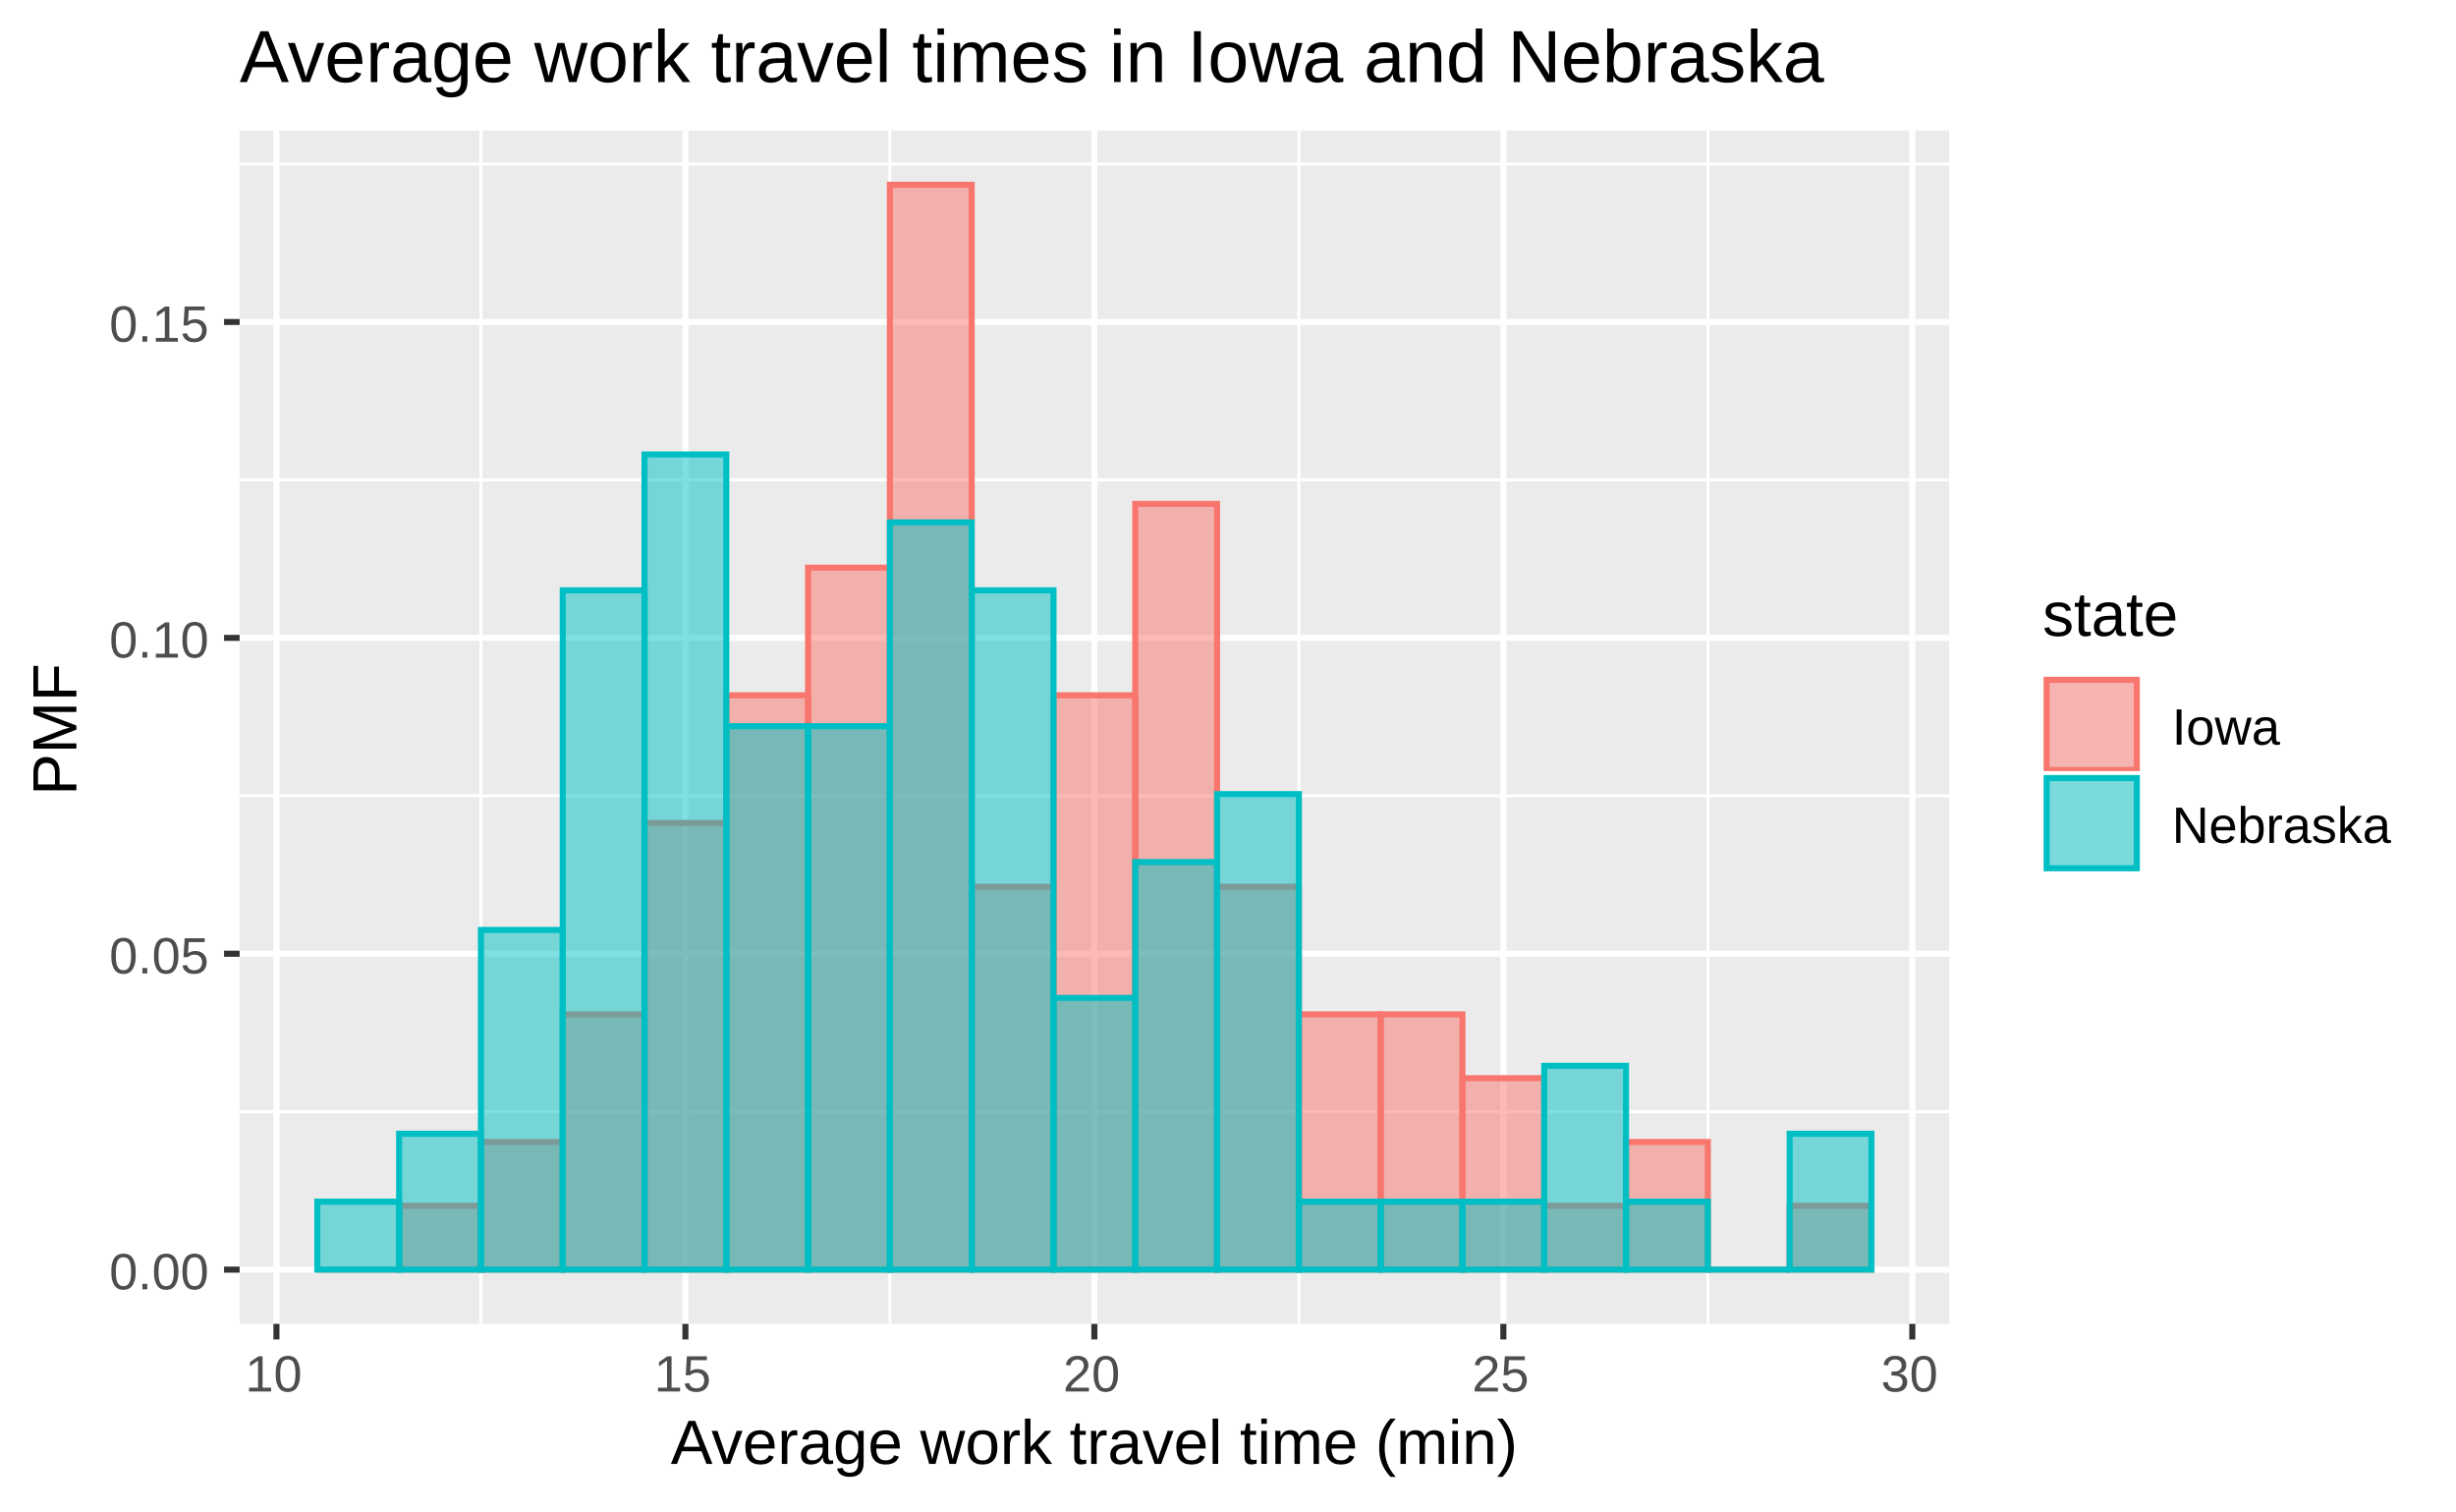 <?xml version="1.0" encoding="UTF-8"?>
<svg xmlns="http://www.w3.org/2000/svg" xmlns:xlink="http://www.w3.org/1999/xlink" width="432pt" height="266pt" viewBox="0 0 432 266" version="1.1">
<defs>
<g>
<symbol overflow="visible" id="glyph0-0">
<path style="stroke:none;" d="M 0.297 0 L 0.297 -6 L 2.688 -6 L 2.688 0 Z M 0.594 -0.297 L 2.391 -0.297 L 2.391 -5.703 L 0.594 -5.703 Z M 0.594 -0.297 "/>
</symbol>
<symbol overflow="visible" id="glyph0-1">
<path style="stroke:none;" d="M 4.656 -3.094 C 4.656 -2.5 4.598 -2 4.484 -1.594 C 4.367 -1.188 4.211 -0.859 4.016 -0.609 C 3.828 -0.359 3.598 -0.176 3.328 -0.062 C 3.066 0.039 2.785 0.094 2.484 0.094 C 2.191 0.094 1.91 0.039 1.641 -0.062 C 1.379 -0.176 1.156 -0.359 0.969 -0.609 C 0.781 -0.859 0.629 -1.188 0.516 -1.594 C 0.41 -2 0.359 -2.5 0.359 -3.094 C 0.359 -3.719 0.41 -4.234 0.516 -4.641 C 0.629 -5.055 0.781 -5.383 0.969 -5.625 C 1.164 -5.863 1.395 -6.031 1.656 -6.125 C 1.914 -6.227 2.203 -6.281 2.516 -6.281 C 2.816 -6.281 3.094 -6.227 3.344 -6.125 C 3.602 -6.031 3.828 -5.863 4.016 -5.625 C 4.211 -5.383 4.367 -5.055 4.484 -4.641 C 4.598 -4.234 4.656 -3.719 4.656 -3.094 Z M 3.844 -3.094 C 3.844 -3.594 3.812 -4.004 3.75 -4.328 C 3.695 -4.648 3.613 -4.91 3.5 -5.109 C 3.383 -5.305 3.242 -5.441 3.078 -5.516 C 2.91 -5.598 2.723 -5.641 2.516 -5.641 C 2.297 -5.641 2.098 -5.598 1.922 -5.516 C 1.754 -5.43 1.613 -5.289 1.5 -5.094 C 1.383 -4.906 1.297 -4.645 1.234 -4.312 C 1.18 -3.988 1.156 -3.582 1.156 -3.094 C 1.156 -2.625 1.18 -2.223 1.234 -1.891 C 1.297 -1.566 1.383 -1.305 1.5 -1.109 C 1.613 -0.91 1.754 -0.77 1.922 -0.688 C 2.098 -0.602 2.289 -0.562 2.5 -0.562 C 2.707 -0.562 2.895 -0.602 3.062 -0.688 C 3.227 -0.77 3.367 -0.91 3.484 -1.109 C 3.598 -1.305 3.688 -1.566 3.75 -1.891 C 3.812 -2.223 3.844 -2.625 3.844 -3.094 Z M 3.844 -3.094 "/>
</symbol>
<symbol overflow="visible" id="glyph0-2">
<path style="stroke:none;" d="M 0.828 0 L 0.828 -0.969 L 1.672 -0.969 L 1.672 0 Z M 0.828 0 "/>
</symbol>
<symbol overflow="visible" id="glyph0-3">
<path style="stroke:none;" d="M 4.625 -2.016 C 4.625 -1.703 4.578 -1.414 4.484 -1.156 C 4.391 -0.906 4.25 -0.688 4.062 -0.5 C 3.883 -0.312 3.656 -0.164 3.375 -0.062 C 3.102 0.039 2.789 0.094 2.438 0.094 C 2.102 0.094 1.816 0.055 1.578 -0.016 C 1.336 -0.098 1.133 -0.207 0.969 -0.344 C 0.801 -0.477 0.664 -0.633 0.562 -0.812 C 0.469 -0.988 0.398 -1.18 0.359 -1.391 L 1.156 -1.484 C 1.188 -1.359 1.234 -1.238 1.297 -1.125 C 1.359 -1.02 1.438 -0.926 1.531 -0.844 C 1.633 -0.758 1.758 -0.691 1.906 -0.641 C 2.051 -0.586 2.234 -0.562 2.453 -0.562 C 2.648 -0.562 2.832 -0.594 3 -0.656 C 3.164 -0.719 3.305 -0.805 3.422 -0.922 C 3.547 -1.047 3.641 -1.195 3.703 -1.375 C 3.773 -1.562 3.812 -1.77 3.812 -2 C 3.812 -2.188 3.781 -2.359 3.719 -2.516 C 3.656 -2.68 3.566 -2.82 3.453 -2.938 C 3.336 -3.051 3.195 -3.141 3.031 -3.203 C 2.863 -3.273 2.676 -3.312 2.469 -3.312 C 2.332 -3.312 2.207 -3.297 2.094 -3.266 C 1.988 -3.242 1.883 -3.211 1.781 -3.172 C 1.688 -3.129 1.602 -3.082 1.531 -3.031 C 1.457 -2.977 1.383 -2.922 1.312 -2.859 L 0.547 -2.859 L 0.75 -6.188 L 4.266 -6.188 L 4.266 -5.516 L 1.469 -5.516 L 1.344 -3.562 C 1.488 -3.664 1.664 -3.754 1.875 -3.828 C 2.082 -3.91 2.332 -3.953 2.625 -3.953 C 2.938 -3.953 3.211 -3.906 3.453 -3.812 C 3.703 -3.719 3.91 -3.582 4.078 -3.406 C 4.254 -3.238 4.391 -3.035 4.484 -2.797 C 4.578 -2.555 4.625 -2.297 4.625 -2.016 Z M 4.625 -2.016 "/>
</symbol>
<symbol overflow="visible" id="glyph0-4">
<path style="stroke:none;" d="M 0.688 0 L 0.688 -0.672 L 2.266 -0.672 L 2.266 -5.438 L 0.859 -4.438 L 0.859 -5.188 L 2.328 -6.188 L 3.062 -6.188 L 3.062 -0.672 L 4.562 -0.672 L 4.562 0 Z M 0.688 0 "/>
</symbol>
<symbol overflow="visible" id="glyph0-5">
<path style="stroke:none;" d="M 0.453 0 L 0.453 -0.562 C 0.598 -0.906 0.781 -1.207 1 -1.469 C 1.219 -1.727 1.441 -1.961 1.672 -2.172 C 1.91 -2.391 2.145 -2.586 2.375 -2.766 C 2.613 -2.953 2.828 -3.133 3.016 -3.312 C 3.203 -3.5 3.352 -3.691 3.469 -3.891 C 3.582 -4.086 3.641 -4.312 3.641 -4.562 C 3.641 -4.738 3.613 -4.891 3.562 -5.016 C 3.508 -5.148 3.43 -5.266 3.328 -5.359 C 3.234 -5.453 3.113 -5.52 2.969 -5.562 C 2.832 -5.613 2.68 -5.641 2.516 -5.641 C 2.359 -5.641 2.207 -5.613 2.062 -5.562 C 1.926 -5.52 1.801 -5.453 1.688 -5.359 C 1.582 -5.273 1.492 -5.164 1.422 -5.031 C 1.359 -4.906 1.316 -4.758 1.297 -4.594 L 0.484 -4.656 C 0.516 -4.883 0.578 -5.094 0.672 -5.281 C 0.766 -5.477 0.895 -5.648 1.062 -5.797 C 1.238 -5.953 1.445 -6.07 1.688 -6.156 C 1.926 -6.238 2.203 -6.281 2.516 -6.281 C 2.816 -6.281 3.086 -6.242 3.328 -6.172 C 3.578 -6.098 3.781 -5.988 3.938 -5.844 C 4.102 -5.707 4.227 -5.531 4.312 -5.312 C 4.406 -5.102 4.453 -4.863 4.453 -4.594 C 4.453 -4.383 4.414 -4.188 4.344 -4 C 4.27 -3.812 4.172 -3.629 4.047 -3.453 C 3.922 -3.285 3.773 -3.125 3.609 -2.969 C 3.441 -2.812 3.27 -2.656 3.094 -2.5 C 2.914 -2.352 2.734 -2.203 2.547 -2.047 C 2.367 -1.898 2.203 -1.754 2.047 -1.609 C 1.891 -1.461 1.742 -1.312 1.609 -1.156 C 1.484 -1 1.391 -0.836 1.328 -0.672 L 4.547 -0.672 L 4.547 0 Z M 0.453 0 "/>
</symbol>
<symbol overflow="visible" id="glyph0-6">
<path style="stroke:none;" d="M 4.609 -1.703 C 4.609 -1.422 4.562 -1.164 4.469 -0.938 C 4.375 -0.719 4.238 -0.531 4.062 -0.375 C 3.883 -0.227 3.664 -0.113 3.406 -0.031 C 3.145 0.051 2.848 0.094 2.516 0.094 C 2.129 0.094 1.801 0.047 1.531 -0.047 C 1.27 -0.148 1.055 -0.281 0.891 -0.438 C 0.723 -0.594 0.594 -0.77 0.5 -0.969 C 0.414 -1.164 0.363 -1.375 0.344 -1.594 L 1.156 -1.672 C 1.188 -1.504 1.234 -1.352 1.297 -1.219 C 1.359 -1.082 1.441 -0.961 1.547 -0.859 C 1.648 -0.766 1.781 -0.691 1.938 -0.641 C 2.102 -0.586 2.297 -0.562 2.516 -0.562 C 2.91 -0.562 3.219 -0.66 3.438 -0.859 C 3.664 -1.055 3.781 -1.348 3.781 -1.734 C 3.781 -1.961 3.727 -2.145 3.625 -2.281 C 3.531 -2.426 3.406 -2.535 3.25 -2.609 C 3.102 -2.691 2.941 -2.742 2.766 -2.766 C 2.586 -2.797 2.426 -2.812 2.281 -2.812 L 1.828 -2.812 L 1.828 -3.5 L 2.266 -3.5 C 2.41 -3.5 2.562 -3.516 2.719 -3.547 C 2.883 -3.578 3.031 -3.629 3.156 -3.703 C 3.289 -3.785 3.398 -3.895 3.484 -4.031 C 3.578 -4.164 3.625 -4.344 3.625 -4.562 C 3.625 -4.895 3.523 -5.156 3.328 -5.344 C 3.141 -5.539 2.852 -5.641 2.469 -5.641 C 2.113 -5.641 1.828 -5.547 1.609 -5.359 C 1.398 -5.18 1.281 -4.93 1.25 -4.609 L 0.453 -4.672 C 0.484 -4.941 0.555 -5.176 0.672 -5.375 C 0.785 -5.582 0.93 -5.754 1.109 -5.891 C 1.297 -6.023 1.504 -6.125 1.734 -6.188 C 1.961 -6.25 2.207 -6.281 2.469 -6.281 C 2.82 -6.281 3.117 -6.238 3.359 -6.156 C 3.609 -6.07 3.812 -5.953 3.969 -5.797 C 4.133 -5.648 4.254 -5.477 4.328 -5.281 C 4.398 -5.082 4.438 -4.867 4.438 -4.641 C 4.438 -4.461 4.41 -4.289 4.359 -4.125 C 4.316 -3.969 4.238 -3.828 4.125 -3.703 C 4.02 -3.578 3.883 -3.469 3.719 -3.375 C 3.562 -3.289 3.367 -3.223 3.141 -3.172 L 3.141 -3.156 C 3.391 -3.133 3.602 -3.078 3.781 -2.984 C 3.969 -2.898 4.125 -2.789 4.25 -2.656 C 4.375 -2.531 4.461 -2.383 4.516 -2.219 C 4.578 -2.062 4.609 -1.891 4.609 -1.703 Z M 4.609 -1.703 "/>
</symbol>
<symbol overflow="visible" id="glyph0-7">
<path style="stroke:none;" d="M 0.828 0 L 0.828 -6.188 L 1.672 -6.188 L 1.672 0 Z M 0.828 0 "/>
</symbol>
<symbol overflow="visible" id="glyph0-8">
<path style="stroke:none;" d="M 4.625 -2.375 C 4.625 -1.551 4.441 -0.93 4.078 -0.516 C 3.711 -0.109 3.18 0.094 2.484 0.094 C 2.148 0.094 1.852 0.039 1.594 -0.062 C 1.332 -0.164 1.109 -0.316 0.922 -0.516 C 0.742 -0.723 0.609 -0.977 0.516 -1.281 C 0.422 -1.594 0.375 -1.957 0.375 -2.375 C 0.375 -4.02 1.086 -4.844 2.516 -4.844 C 2.879 -4.844 3.195 -4.789 3.469 -4.688 C 3.738 -4.582 3.957 -4.426 4.125 -4.219 C 4.289 -4.02 4.414 -3.766 4.5 -3.453 C 4.582 -3.148 4.625 -2.789 4.625 -2.375 Z M 3.797 -2.375 C 3.797 -2.75 3.766 -3.055 3.703 -3.297 C 3.648 -3.535 3.566 -3.727 3.453 -3.875 C 3.348 -4.02 3.219 -4.117 3.062 -4.172 C 2.906 -4.234 2.723 -4.266 2.516 -4.266 C 2.316 -4.266 2.133 -4.234 1.969 -4.172 C 1.812 -4.109 1.676 -4.004 1.562 -3.859 C 1.445 -3.711 1.359 -3.52 1.297 -3.281 C 1.234 -3.039 1.203 -2.738 1.203 -2.375 C 1.203 -2.008 1.234 -1.707 1.297 -1.469 C 1.367 -1.227 1.457 -1.035 1.562 -0.891 C 1.676 -0.742 1.812 -0.641 1.969 -0.578 C 2.125 -0.523 2.289 -0.5 2.469 -0.5 C 2.676 -0.5 2.859 -0.523 3.016 -0.578 C 3.18 -0.641 3.32 -0.738 3.438 -0.875 C 3.551 -1.02 3.641 -1.211 3.703 -1.453 C 3.766 -1.703 3.797 -2.008 3.797 -2.375 Z M 3.797 -2.375 "/>
</symbol>
<symbol overflow="visible" id="glyph0-9">
<path style="stroke:none;" d="M 5.156 0 L 4.234 0 L 3.484 -3.062 C 3.461 -3.145 3.438 -3.242 3.406 -3.359 C 3.383 -3.473 3.359 -3.586 3.328 -3.703 C 3.305 -3.828 3.281 -3.961 3.25 -4.109 C 3.227 -3.973 3.203 -3.844 3.172 -3.719 C 3.148 -3.602 3.125 -3.484 3.094 -3.359 C 3.062 -3.242 3.035 -3.141 3.016 -3.047 L 2.234 0 L 1.312 0 L -0.016 -4.75 L 0.766 -4.75 L 1.578 -1.531 C 1.598 -1.457 1.617 -1.367 1.641 -1.266 C 1.66 -1.172 1.68 -1.078 1.703 -0.984 C 1.723 -0.879 1.742 -0.77 1.766 -0.656 C 1.785 -0.77 1.812 -0.879 1.844 -0.984 C 1.863 -1.066 1.883 -1.156 1.906 -1.25 C 1.926 -1.344 1.945 -1.422 1.969 -1.484 L 2.828 -4.75 L 3.672 -4.75 L 4.516 -1.484 C 4.535 -1.41 4.555 -1.32 4.578 -1.219 C 4.598 -1.125 4.617 -1.035 4.641 -0.953 C 4.66 -0.859 4.688 -0.758 4.719 -0.656 C 4.738 -0.77 4.758 -0.879 4.781 -0.984 C 4.801 -1.066 4.82 -1.156 4.844 -1.25 C 4.863 -1.352 4.883 -1.445 4.906 -1.531 L 5.75 -4.75 L 6.516 -4.75 Z M 5.156 0 "/>
</symbol>
<symbol overflow="visible" id="glyph0-10">
<path style="stroke:none;" d="M 1.812 0.094 C 1.344 0.094 0.984 -0.031 0.734 -0.281 C 0.492 -0.539 0.375 -0.891 0.375 -1.328 C 0.375 -1.641 0.43 -1.895 0.547 -2.094 C 0.672 -2.301 0.828 -2.461 1.016 -2.578 C 1.211 -2.691 1.43 -2.77 1.672 -2.812 C 1.922 -2.852 2.176 -2.879 2.438 -2.891 L 3.5 -2.906 L 3.5 -3.156 C 3.5 -3.352 3.477 -3.52 3.438 -3.656 C 3.395 -3.801 3.332 -3.914 3.25 -4 C 3.164 -4.082 3.062 -4.141 2.938 -4.172 C 2.812 -4.211 2.66 -4.234 2.484 -4.234 C 2.328 -4.234 2.188 -4.223 2.062 -4.203 C 1.945 -4.18 1.844 -4.141 1.75 -4.078 C 1.656 -4.023 1.582 -3.945 1.531 -3.844 C 1.477 -3.75 1.441 -3.629 1.422 -3.484 L 0.594 -3.562 C 0.625 -3.75 0.68 -3.922 0.766 -4.078 C 0.848 -4.234 0.961 -4.367 1.109 -4.484 C 1.266 -4.598 1.453 -4.688 1.672 -4.75 C 1.898 -4.812 2.176 -4.844 2.5 -4.844 C 3.094 -4.844 3.539 -4.703 3.844 -4.422 C 4.145 -4.148 4.297 -3.758 4.297 -3.25 L 4.297 -1.203 C 4.297 -0.961 4.328 -0.781 4.391 -0.656 C 4.453 -0.539 4.57 -0.484 4.75 -0.484 C 4.789 -0.484 4.832 -0.484 4.875 -0.484 C 4.914 -0.492 4.957 -0.504 5 -0.516 L 5 -0.031 C 4.906 0 4.805 0.02 4.703 0.031 C 4.609 0.039 4.504 0.047 4.391 0.047 C 4.242 0.047 4.113 0.023 4 -0.016 C 3.895 -0.055 3.805 -0.113 3.734 -0.188 C 3.672 -0.27 3.625 -0.367 3.594 -0.484 C 3.562 -0.609 3.539 -0.75 3.531 -0.906 L 3.5 -0.906 C 3.414 -0.758 3.32 -0.625 3.219 -0.5 C 3.125 -0.375 3.008 -0.266 2.875 -0.172 C 2.738 -0.086 2.582 -0.023 2.406 0.016 C 2.238 0.066 2.039 0.094 1.812 0.094 Z M 2 -0.5 C 2.25 -0.5 2.469 -0.547 2.656 -0.641 C 2.844 -0.734 3 -0.852 3.125 -1 C 3.25 -1.145 3.344 -1.301 3.406 -1.469 C 3.469 -1.633 3.5 -1.797 3.5 -1.953 L 3.5 -2.344 L 2.641 -2.328 C 2.441 -2.328 2.254 -2.312 2.078 -2.281 C 1.91 -2.258 1.758 -2.211 1.625 -2.141 C 1.488 -2.066 1.383 -1.961 1.312 -1.828 C 1.238 -1.703 1.203 -1.531 1.203 -1.312 C 1.203 -1.051 1.27 -0.848 1.406 -0.703 C 1.539 -0.566 1.738 -0.5 2 -0.5 Z M 2 -0.5 "/>
</symbol>
<symbol overflow="visible" id="glyph0-11">
<path style="stroke:none;" d="M 4.75 0 L 1.438 -5.281 C 1.445 -5.133 1.457 -4.988 1.469 -4.844 C 1.469 -4.727 1.469 -4.602 1.469 -4.469 C 1.477 -4.332 1.484 -4.211 1.484 -4.109 L 1.484 0 L 0.734 0 L 0.734 -6.188 L 1.719 -6.188 L 5.062 -0.891 C 5.051 -1.023 5.039 -1.164 5.031 -1.312 C 5.031 -1.438 5.023 -1.57 5.016 -1.719 C 5.016 -1.863 5.016 -2 5.016 -2.125 L 5.016 -6.188 L 5.766 -6.188 L 5.766 0 Z M 4.75 0 "/>
</symbol>
<symbol overflow="visible" id="glyph0-12">
<path style="stroke:none;" d="M 1.219 -2.203 C 1.219 -1.961 1.238 -1.734 1.281 -1.516 C 1.332 -1.305 1.41 -1.125 1.516 -0.969 C 1.629 -0.82 1.77 -0.707 1.938 -0.625 C 2.102 -0.539 2.305 -0.5 2.547 -0.5 C 2.879 -0.5 3.148 -0.566 3.359 -0.703 C 3.566 -0.848 3.707 -1.023 3.781 -1.234 L 4.484 -1.031 C 4.43 -0.906 4.359 -0.773 4.266 -0.641 C 4.18 -0.504 4.062 -0.383 3.906 -0.281 C 3.758 -0.176 3.57 -0.086 3.344 -0.016 C 3.125 0.055 2.859 0.094 2.547 0.094 C 1.836 0.094 1.297 -0.113 0.922 -0.531 C 0.555 -0.957 0.375 -1.582 0.375 -2.406 C 0.375 -2.852 0.43 -3.227 0.547 -3.531 C 0.66 -3.844 0.812 -4.094 1 -4.281 C 1.195 -4.477 1.422 -4.617 1.672 -4.703 C 1.93 -4.797 2.211 -4.844 2.516 -4.844 C 2.91 -4.844 3.238 -4.773 3.5 -4.641 C 3.77 -4.516 3.988 -4.336 4.156 -4.109 C 4.32 -3.891 4.438 -3.625 4.5 -3.312 C 4.57 -3.008 4.609 -2.676 4.609 -2.312 L 4.609 -2.203 Z M 3.781 -2.812 C 3.738 -3.312 3.613 -3.676 3.406 -3.906 C 3.195 -4.145 2.895 -4.266 2.5 -4.266 C 2.363 -4.266 2.223 -4.238 2.078 -4.188 C 1.93 -4.145 1.797 -4.07 1.672 -3.969 C 1.555 -3.863 1.453 -3.719 1.359 -3.531 C 1.273 -3.344 1.227 -3.102 1.219 -2.812 Z M 3.781 -2.812 "/>
</symbol>
<symbol overflow="visible" id="glyph0-13">
<path style="stroke:none;" d="M 4.625 -2.406 C 4.625 -0.738 4.039 0.094 2.875 0.094 C 2.52 0.094 2.223 0.031 1.984 -0.094 C 1.742 -0.227 1.547 -0.441 1.391 -0.734 C 1.391 -0.66 1.383 -0.582 1.375 -0.5 C 1.375 -0.414 1.367 -0.336 1.359 -0.266 C 1.359 -0.203 1.352 -0.145 1.344 -0.094 C 1.344 -0.039 1.344 -0.008 1.344 0 L 0.578 0 C 0.578 -0.031 0.578 -0.078 0.578 -0.141 C 0.586 -0.203 0.594 -0.273 0.594 -0.359 C 0.602 -0.453 0.609 -0.551 0.609 -0.656 C 0.609 -0.758 0.609 -0.867 0.609 -0.984 L 0.609 -6.516 L 1.391 -6.516 L 1.391 -4.656 C 1.391 -4.57 1.391 -4.488 1.391 -4.406 C 1.391 -4.332 1.391 -4.266 1.391 -4.203 C 1.391 -4.129 1.383 -4.055 1.375 -3.984 L 1.391 -3.984 C 1.547 -4.297 1.742 -4.516 1.984 -4.641 C 2.223 -4.773 2.52 -4.844 2.875 -4.844 C 3.477 -4.844 3.922 -4.641 4.203 -4.234 C 4.484 -3.828 4.625 -3.219 4.625 -2.406 Z M 3.797 -2.375 C 3.797 -2.695 3.773 -2.973 3.734 -3.203 C 3.691 -3.441 3.625 -3.633 3.531 -3.781 C 3.445 -3.938 3.332 -4.051 3.188 -4.125 C 3.051 -4.195 2.879 -4.234 2.672 -4.234 C 2.461 -4.234 2.281 -4.195 2.125 -4.125 C 1.969 -4.062 1.832 -3.953 1.719 -3.797 C 1.613 -3.648 1.531 -3.457 1.469 -3.219 C 1.414 -2.977 1.391 -2.68 1.391 -2.328 C 1.391 -1.984 1.414 -1.695 1.469 -1.469 C 1.531 -1.238 1.613 -1.051 1.719 -0.906 C 1.832 -0.758 1.969 -0.656 2.125 -0.594 C 2.281 -0.531 2.461 -0.5 2.672 -0.5 C 2.859 -0.5 3.02 -0.531 3.156 -0.594 C 3.301 -0.664 3.422 -0.773 3.516 -0.922 C 3.609 -1.066 3.676 -1.258 3.719 -1.5 C 3.77 -1.738 3.797 -2.031 3.797 -2.375 Z M 3.797 -2.375 "/>
</symbol>
<symbol overflow="visible" id="glyph0-14">
<path style="stroke:none;" d="M 0.625 0 L 0.625 -3.641 C 0.625 -3.742 0.625 -3.848 0.625 -3.953 C 0.625 -4.055 0.617 -4.156 0.609 -4.25 C 0.609 -4.352 0.609 -4.445 0.609 -4.531 C 0.609 -4.613 0.602 -4.688 0.594 -4.75 L 1.344 -4.75 C 1.344 -4.688 1.344 -4.609 1.344 -4.516 C 1.352 -4.43 1.359 -4.344 1.359 -4.25 C 1.367 -4.164 1.375 -4.082 1.375 -4 C 1.375 -3.914 1.375 -3.844 1.375 -3.781 L 1.391 -3.781 C 1.453 -3.969 1.516 -4.125 1.578 -4.25 C 1.641 -4.383 1.711 -4.492 1.797 -4.578 C 1.879 -4.672 1.977 -4.738 2.094 -4.781 C 2.219 -4.82 2.363 -4.844 2.531 -4.844 C 2.594 -4.844 2.648 -4.836 2.703 -4.828 C 2.766 -4.816 2.812 -4.805 2.844 -4.797 L 2.844 -4.078 C 2.789 -4.086 2.727 -4.098 2.656 -4.109 C 2.594 -4.117 2.516 -4.125 2.422 -4.125 C 2.242 -4.125 2.086 -4.082 1.953 -4 C 1.828 -3.914 1.723 -3.801 1.641 -3.656 C 1.566 -3.508 1.508 -3.332 1.469 -3.125 C 1.438 -2.926 1.422 -2.711 1.422 -2.484 L 1.422 0 Z M 0.625 0 "/>
</symbol>
<symbol overflow="visible" id="glyph0-15">
<path style="stroke:none;" d="M 4.172 -1.312 C 4.172 -1.094 4.129 -0.895 4.047 -0.719 C 3.961 -0.539 3.836 -0.391 3.672 -0.266 C 3.504 -0.148 3.301 -0.062 3.062 0 C 2.82 0.062 2.551 0.094 2.25 0.094 C 1.969 0.094 1.719 0.066 1.5 0.016 C 1.281 -0.023 1.086 -0.094 0.922 -0.188 C 0.754 -0.281 0.613 -0.398 0.5 -0.547 C 0.383 -0.703 0.301 -0.891 0.25 -1.109 L 0.953 -1.25 C 1.016 -1 1.148 -0.812 1.359 -0.688 C 1.578 -0.57 1.875 -0.516 2.25 -0.516 C 2.414 -0.516 2.566 -0.523 2.703 -0.547 C 2.848 -0.566 2.973 -0.602 3.078 -0.656 C 3.18 -0.719 3.258 -0.797 3.312 -0.891 C 3.375 -0.992 3.406 -1.113 3.406 -1.25 C 3.406 -1.395 3.367 -1.516 3.297 -1.609 C 3.234 -1.703 3.141 -1.773 3.016 -1.828 C 2.898 -1.891 2.754 -1.941 2.578 -1.984 C 2.41 -2.035 2.223 -2.094 2.016 -2.156 C 1.828 -2.195 1.641 -2.25 1.453 -2.312 C 1.266 -2.375 1.094 -2.457 0.938 -2.562 C 0.789 -2.664 0.672 -2.789 0.578 -2.938 C 0.484 -3.082 0.438 -3.27 0.438 -3.5 C 0.438 -3.938 0.586 -4.266 0.891 -4.484 C 1.203 -4.711 1.656 -4.828 2.25 -4.828 C 2.781 -4.828 3.195 -4.734 3.5 -4.547 C 3.812 -4.367 4.008 -4.078 4.094 -3.672 L 3.375 -3.578 C 3.352 -3.703 3.305 -3.805 3.234 -3.891 C 3.16 -3.973 3.07 -4.039 2.969 -4.094 C 2.875 -4.145 2.766 -4.18 2.641 -4.203 C 2.516 -4.223 2.383 -4.234 2.25 -4.234 C 1.895 -4.234 1.629 -4.176 1.453 -4.062 C 1.285 -3.957 1.203 -3.797 1.203 -3.578 C 1.203 -3.453 1.234 -3.348 1.297 -3.266 C 1.359 -3.18 1.445 -3.109 1.562 -3.047 C 1.676 -2.992 1.812 -2.941 1.969 -2.891 C 2.125 -2.848 2.301 -2.805 2.5 -2.766 C 2.625 -2.734 2.75 -2.695 2.875 -2.656 C 3.008 -2.625 3.141 -2.582 3.266 -2.531 C 3.391 -2.477 3.504 -2.414 3.609 -2.344 C 3.723 -2.281 3.82 -2.195 3.906 -2.094 C 3.988 -2 4.051 -1.883 4.094 -1.75 C 4.145 -1.625 4.172 -1.477 4.172 -1.312 Z M 4.172 -1.312 "/>
</symbol>
<symbol overflow="visible" id="glyph0-16">
<path style="stroke:none;" d="M 3.594 0 L 1.984 -2.172 L 1.391 -1.688 L 1.391 0 L 0.609 0 L 0.609 -6.516 L 1.391 -6.516 L 1.391 -2.453 L 3.484 -4.75 L 4.406 -4.75 L 2.484 -2.719 L 4.516 0 Z M 3.594 0 "/>
</symbol>
<symbol overflow="visible" id="glyph1-0">
<path style="stroke:none;" d="M 0.359 0 L 0.359 -7.328 L 3.281 -7.328 L 3.281 0 Z M 0.734 -0.359 L 2.922 -0.359 L 2.922 -6.969 L 0.734 -6.969 Z M 0.734 -0.359 "/>
</symbol>
<symbol overflow="visible" id="glyph1-1">
<path style="stroke:none;" d="M 6.266 0 L 5.406 -2.219 L 1.953 -2.219 L 1.078 0 L 0.016 0 L 3.109 -7.562 L 4.281 -7.562 L 7.312 0 Z M 4.125 -5.516 C 4.07 -5.648 4.02 -5.789 3.969 -5.938 C 3.914 -6.094 3.867 -6.227 3.828 -6.344 C 3.785 -6.469 3.75 -6.566 3.719 -6.641 C 3.695 -6.723 3.68 -6.773 3.672 -6.797 C 3.672 -6.773 3.656 -6.723 3.625 -6.641 C 3.602 -6.555 3.57 -6.453 3.531 -6.328 C 3.488 -6.211 3.441 -6.082 3.391 -5.938 C 3.336 -5.789 3.285 -5.645 3.234 -5.5 L 2.266 -3.016 L 5.094 -3.016 Z M 4.125 -5.516 "/>
</symbol>
<symbol overflow="visible" id="glyph1-2">
<path style="stroke:none;" d="M 3.297 0 L 2.156 0 L 0.031 -5.812 L 1.062 -5.812 L 2.344 -2.031 C 2.375 -1.945 2.406 -1.848 2.438 -1.734 C 2.469 -1.629 2.5 -1.516 2.531 -1.391 C 2.57 -1.266 2.609 -1.145 2.641 -1.031 C 2.672 -0.926 2.695 -0.832 2.719 -0.75 C 2.738 -0.832 2.766 -0.926 2.797 -1.031 C 2.836 -1.145 2.875 -1.258 2.906 -1.375 C 2.938 -1.5 2.973 -1.617 3.016 -1.734 C 3.055 -1.848 3.086 -1.941 3.109 -2.016 L 4.438 -5.812 L 5.469 -5.812 Z M 3.297 0 "/>
</symbol>
<symbol overflow="visible" id="glyph1-3">
<path style="stroke:none;" d="M 1.484 -2.703 C 1.484 -2.398 1.516 -2.117 1.578 -1.859 C 1.641 -1.609 1.734 -1.391 1.859 -1.203 C 1.992 -1.016 2.16 -0.867 2.359 -0.766 C 2.566 -0.672 2.816 -0.625 3.109 -0.625 C 3.523 -0.625 3.859 -0.707 4.109 -0.875 C 4.359 -1.039 4.531 -1.254 4.625 -1.516 L 5.469 -1.266 C 5.406 -1.109 5.316 -0.945 5.203 -0.781 C 5.098 -0.613 4.953 -0.461 4.766 -0.328 C 4.586 -0.203 4.363 -0.098 4.094 -0.016 C 3.82 0.066 3.492 0.109 3.109 0.109 C 2.242 0.109 1.586 -0.145 1.141 -0.656 C 0.691 -1.164 0.469 -1.926 0.469 -2.938 C 0.469 -3.488 0.535 -3.953 0.672 -4.328 C 0.805 -4.703 0.988 -5.008 1.219 -5.25 C 1.457 -5.488 1.734 -5.66 2.047 -5.766 C 2.367 -5.867 2.707 -5.922 3.062 -5.922 C 3.551 -5.922 3.957 -5.844 4.281 -5.688 C 4.613 -5.531 4.879 -5.312 5.078 -5.031 C 5.273 -4.75 5.414 -4.422 5.5 -4.047 C 5.582 -3.672 5.625 -3.266 5.625 -2.828 L 5.625 -2.703 Z M 4.625 -3.438 C 4.57 -4.051 4.414 -4.5 4.156 -4.781 C 3.906 -5.062 3.535 -5.203 3.047 -5.203 C 2.891 -5.203 2.723 -5.176 2.547 -5.125 C 2.367 -5.07 2.203 -4.977 2.047 -4.844 C 1.898 -4.719 1.773 -4.539 1.672 -4.312 C 1.566 -4.082 1.508 -3.789 1.5 -3.438 Z M 4.625 -3.438 "/>
</symbol>
<symbol overflow="visible" id="glyph1-4">
<path style="stroke:none;" d="M 0.766 0 L 0.766 -4.453 C 0.766 -4.578 0.758 -4.703 0.75 -4.828 C 0.75 -4.953 0.75 -5.07 0.75 -5.188 C 0.75 -5.312 0.742 -5.426 0.734 -5.531 C 0.734 -5.633 0.734 -5.727 0.734 -5.812 L 1.641 -5.812 C 1.648 -5.727 1.656 -5.633 1.656 -5.531 C 1.664 -5.426 1.672 -5.316 1.672 -5.203 C 1.68 -5.086 1.688 -4.977 1.688 -4.875 C 1.688 -4.781 1.688 -4.695 1.688 -4.625 L 1.703 -4.625 C 1.773 -4.844 1.848 -5.035 1.922 -5.203 C 2.004 -5.367 2.098 -5.504 2.203 -5.609 C 2.305 -5.711 2.426 -5.789 2.562 -5.844 C 2.707 -5.895 2.883 -5.922 3.094 -5.922 C 3.164 -5.922 3.238 -5.91 3.312 -5.891 C 3.383 -5.879 3.441 -5.867 3.484 -5.859 L 3.484 -4.984 C 3.422 -4.992 3.344 -5.004 3.25 -5.016 C 3.164 -5.023 3.07 -5.031 2.969 -5.031 C 2.738 -5.031 2.547 -4.977 2.391 -4.875 C 2.242 -4.781 2.117 -4.645 2.016 -4.469 C 1.922 -4.289 1.848 -4.078 1.797 -3.828 C 1.754 -3.586 1.734 -3.32 1.734 -3.031 L 1.734 0 Z M 0.766 0 "/>
</symbol>
<symbol overflow="visible" id="glyph1-5">
<path style="stroke:none;" d="M 2.219 0.109 C 1.633 0.109 1.195 -0.039 0.906 -0.344 C 0.613 -0.656 0.469 -1.082 0.469 -1.625 C 0.469 -2.008 0.539 -2.32 0.688 -2.562 C 0.832 -2.812 1.02 -3.004 1.25 -3.141 C 1.488 -3.285 1.758 -3.383 2.062 -3.438 C 2.363 -3.488 2.664 -3.52 2.969 -3.531 L 4.281 -3.547 L 4.281 -3.859 C 4.281 -4.098 4.254 -4.301 4.203 -4.469 C 4.148 -4.645 4.07 -4.781 3.969 -4.875 C 3.863 -4.977 3.734 -5.055 3.578 -5.109 C 3.43 -5.16 3.25 -5.188 3.031 -5.188 C 2.844 -5.188 2.672 -5.172 2.516 -5.141 C 2.367 -5.117 2.238 -5.07 2.125 -5 C 2.02 -4.926 1.93 -4.828 1.859 -4.703 C 1.797 -4.586 1.754 -4.441 1.734 -4.266 L 0.719 -4.344 C 0.758 -4.57 0.828 -4.781 0.922 -4.969 C 1.023 -5.164 1.172 -5.332 1.359 -5.469 C 1.547 -5.613 1.773 -5.723 2.047 -5.797 C 2.328 -5.879 2.664 -5.922 3.062 -5.922 C 3.789 -5.922 4.336 -5.754 4.703 -5.422 C 5.078 -5.086 5.266 -4.602 5.266 -3.969 L 5.266 -1.469 C 5.266 -1.176 5.301 -0.957 5.375 -0.812 C 5.445 -0.664 5.586 -0.594 5.797 -0.594 C 5.848 -0.594 5.898 -0.598 5.953 -0.609 C 6.016 -0.617 6.07 -0.629 6.125 -0.641 L 6.125 -0.031 C 6 0 5.875 0.02 5.75 0.031 C 5.633 0.039 5.508 0.047 5.375 0.047 C 5.188 0.047 5.023 0.023 4.891 -0.016 C 4.766 -0.066 4.66 -0.141 4.578 -0.234 C 4.492 -0.336 4.43 -0.461 4.391 -0.609 C 4.348 -0.754 4.32 -0.922 4.312 -1.109 L 4.281 -1.109 C 4.176 -0.922 4.062 -0.75 3.938 -0.594 C 3.812 -0.445 3.664 -0.32 3.5 -0.219 C 3.344 -0.113 3.156 -0.035 2.938 0.016 C 2.727 0.078 2.488 0.109 2.219 0.109 Z M 2.438 -0.625 C 2.75 -0.625 3.02 -0.676 3.25 -0.781 C 3.477 -0.895 3.672 -1.039 3.828 -1.219 C 3.984 -1.395 4.098 -1.586 4.172 -1.797 C 4.242 -2.004 4.281 -2.203 4.281 -2.391 L 4.281 -2.875 L 3.219 -2.844 C 2.988 -2.844 2.766 -2.828 2.547 -2.797 C 2.336 -2.766 2.148 -2.703 1.984 -2.609 C 1.828 -2.523 1.703 -2.398 1.609 -2.234 C 1.516 -2.078 1.469 -1.867 1.469 -1.609 C 1.469 -1.297 1.551 -1.051 1.719 -0.875 C 1.883 -0.707 2.125 -0.625 2.438 -0.625 Z M 2.438 -0.625 "/>
</symbol>
<symbol overflow="visible" id="glyph1-6">
<path style="stroke:none;" d="M 2.938 2.281 C 2.602 2.281 2.305 2.242 2.047 2.172 C 1.797 2.109 1.578 2.016 1.391 1.891 C 1.211 1.766 1.066 1.613 0.953 1.438 C 0.836 1.258 0.754 1.062 0.703 0.844 L 1.672 0.703 C 1.734 0.973 1.875 1.18 2.094 1.328 C 2.32 1.473 2.613 1.547 2.969 1.547 C 3.188 1.547 3.383 1.516 3.562 1.453 C 3.738 1.391 3.891 1.289 4.016 1.156 C 4.148 1.031 4.25 0.859 4.312 0.641 C 4.383 0.422 4.422 0.16 4.422 -0.141 L 4.422 -1.078 L 4.406 -1.078 C 4.332 -0.93 4.242 -0.789 4.141 -0.656 C 4.035 -0.52 3.906 -0.398 3.75 -0.297 C 3.602 -0.191 3.426 -0.109 3.219 -0.047 C 3.02 0.016 2.789 0.047 2.531 0.047 C 2.164 0.047 1.848 -0.016 1.578 -0.141 C 1.316 -0.266 1.102 -0.445 0.938 -0.688 C 0.77 -0.938 0.648 -1.242 0.578 -1.609 C 0.504 -1.984 0.469 -2.41 0.469 -2.891 C 0.469 -3.359 0.504 -3.773 0.578 -4.141 C 0.648 -4.516 0.773 -4.832 0.953 -5.094 C 1.129 -5.352 1.352 -5.551 1.625 -5.688 C 1.906 -5.832 2.242 -5.906 2.641 -5.906 C 3.055 -5.906 3.414 -5.812 3.719 -5.625 C 4.02 -5.438 4.254 -5.164 4.422 -4.812 C 4.422 -4.906 4.422 -5.004 4.422 -5.109 C 4.43 -5.223 4.438 -5.328 4.438 -5.422 C 4.445 -5.523 4.457 -5.613 4.469 -5.688 C 4.477 -5.758 4.484 -5.801 4.484 -5.812 L 5.406 -5.812 C 5.406 -5.781 5.398 -5.723 5.391 -5.641 C 5.391 -5.566 5.383 -5.473 5.375 -5.359 C 5.375 -5.254 5.375 -5.133 5.375 -5 C 5.375 -4.875 5.375 -4.742 5.375 -4.609 L 5.375 -0.172 C 5.375 0.641 5.172 1.25 4.766 1.656 C 4.367 2.07 3.758 2.281 2.938 2.281 Z M 4.422 -2.906 C 4.422 -3.312 4.375 -3.656 4.281 -3.938 C 4.195 -4.227 4.082 -4.461 3.938 -4.641 C 3.789 -4.828 3.625 -4.961 3.438 -5.047 C 3.258 -5.141 3.07 -5.188 2.875 -5.188 C 2.633 -5.188 2.426 -5.141 2.25 -5.047 C 2.07 -4.961 1.922 -4.828 1.797 -4.641 C 1.68 -4.461 1.598 -4.227 1.547 -3.938 C 1.492 -3.645 1.469 -3.301 1.469 -2.906 C 1.469 -2.488 1.492 -2.133 1.547 -1.844 C 1.598 -1.562 1.68 -1.332 1.797 -1.156 C 1.91 -0.977 2.055 -0.852 2.234 -0.781 C 2.41 -0.707 2.617 -0.672 2.859 -0.672 C 3.055 -0.672 3.242 -0.711 3.422 -0.797 C 3.609 -0.879 3.773 -1.008 3.922 -1.188 C 4.066 -1.363 4.188 -1.594 4.281 -1.875 C 4.375 -2.156 4.422 -2.5 4.422 -2.906 Z M 4.422 -2.906 "/>
</symbol>
<symbol overflow="visible" id="glyph1-7">
<path style="stroke:none;" d=""/>
</symbol>
<symbol overflow="visible" id="glyph1-8">
<path style="stroke:none;" d="M 6.312 0 L 5.188 0 L 4.25 -3.75 C 4.227 -3.844 4.203 -3.961 4.172 -4.109 C 4.141 -4.254 4.109 -4.395 4.078 -4.531 C 4.035 -4.688 4 -4.848 3.969 -5.016 C 3.938 -4.859 3.906 -4.695 3.875 -4.531 C 3.844 -4.395 3.812 -4.254 3.781 -4.109 C 3.75 -3.961 3.719 -3.836 3.688 -3.734 L 2.734 0 L 1.609 0 L -0.016 -5.812 L 0.938 -5.812 L 1.922 -1.859 C 1.941 -1.773 1.961 -1.672 1.984 -1.547 C 2.016 -1.43 2.047 -1.316 2.078 -1.203 C 2.098 -1.078 2.125 -0.941 2.156 -0.797 C 2.188 -0.93 2.219 -1.066 2.25 -1.203 C 2.27 -1.305 2.297 -1.414 2.328 -1.531 C 2.359 -1.645 2.383 -1.742 2.406 -1.828 L 3.453 -5.812 L 4.5 -5.812 L 5.516 -1.828 C 5.535 -1.734 5.562 -1.625 5.594 -1.5 C 5.625 -1.383 5.648 -1.273 5.672 -1.172 C 5.703 -1.047 5.734 -0.922 5.766 -0.797 C 5.785 -0.93 5.812 -1.066 5.844 -1.203 C 5.863 -1.305 5.891 -1.414 5.922 -1.531 C 5.953 -1.656 5.977 -1.766 6 -1.859 L 7.031 -5.812 L 7.969 -5.812 Z M 6.312 0 "/>
</symbol>
<symbol overflow="visible" id="glyph1-9">
<path style="stroke:none;" d="M 5.656 -2.906 C 5.656 -1.895 5.43 -1.141 4.984 -0.641 C 4.535 -0.141 3.883 0.109 3.031 0.109 C 2.625 0.109 2.258 0.047 1.938 -0.078 C 1.625 -0.203 1.359 -0.391 1.141 -0.641 C 0.922 -0.891 0.754 -1.203 0.641 -1.578 C 0.523 -1.953 0.469 -2.395 0.469 -2.906 C 0.469 -4.914 1.332 -5.922 3.062 -5.922 C 3.52 -5.922 3.91 -5.859 4.234 -5.734 C 4.566 -5.609 4.836 -5.422 5.047 -5.172 C 5.254 -4.922 5.406 -4.602 5.5 -4.219 C 5.602 -3.844 5.656 -3.406 5.656 -2.906 Z M 4.641 -2.906 C 4.641 -3.363 4.602 -3.738 4.531 -4.031 C 4.469 -4.32 4.367 -4.555 4.234 -4.734 C 4.098 -4.91 3.93 -5.031 3.734 -5.094 C 3.547 -5.164 3.328 -5.203 3.078 -5.203 C 2.836 -5.203 2.613 -5.164 2.406 -5.094 C 2.207 -5.02 2.039 -4.895 1.906 -4.719 C 1.77 -4.539 1.664 -4.305 1.594 -4.016 C 1.52 -3.723 1.484 -3.352 1.484 -2.906 C 1.484 -2.457 1.52 -2.082 1.594 -1.781 C 1.676 -1.488 1.785 -1.254 1.922 -1.078 C 2.055 -0.91 2.219 -0.789 2.406 -0.719 C 2.594 -0.645 2.801 -0.609 3.031 -0.609 C 3.27 -0.609 3.488 -0.641 3.688 -0.703 C 3.895 -0.773 4.066 -0.898 4.203 -1.078 C 4.348 -1.254 4.457 -1.488 4.531 -1.781 C 4.602 -2.082 4.641 -2.457 4.641 -2.906 Z M 4.641 -2.906 "/>
</symbol>
<symbol overflow="visible" id="glyph1-10">
<path style="stroke:none;" d="M 4.391 0 L 2.422 -2.656 L 1.703 -2.062 L 1.703 0 L 0.734 0 L 0.734 -7.969 L 1.703 -7.969 L 1.703 -2.984 L 4.266 -5.812 L 5.391 -5.812 L 3.031 -3.312 L 5.516 0 Z M 4.391 0 "/>
</symbol>
<symbol overflow="visible" id="glyph1-11">
<path style="stroke:none;" d="M 2.969 -0.047 C 2.82 -0.004 2.672 0.023 2.516 0.047 C 2.367 0.078 2.195 0.094 2 0.094 C 1.227 0.094 0.844 -0.348 0.844 -1.234 L 0.844 -5.109 L 0.172 -5.109 L 0.172 -5.812 L 0.875 -5.812 L 1.156 -7.109 L 1.812 -7.109 L 1.812 -5.812 L 2.875 -5.812 L 2.875 -5.109 L 1.812 -5.109 L 1.812 -1.438 C 1.812 -1.156 1.852 -0.957 1.938 -0.844 C 2.031 -0.738 2.191 -0.688 2.422 -0.688 C 2.516 -0.688 2.602 -0.691 2.688 -0.703 C 2.77 -0.711 2.863 -0.727 2.969 -0.75 Z M 2.969 -0.047 "/>
</symbol>
<symbol overflow="visible" id="glyph1-12">
<path style="stroke:none;" d="M 0.734 0 L 0.734 -7.969 L 1.703 -7.969 L 1.703 0 Z M 0.734 0 "/>
</symbol>
<symbol overflow="visible" id="glyph1-13">
<path style="stroke:none;" d="M 0.734 -7.047 L 0.734 -7.969 L 1.703 -7.969 L 1.703 -7.047 Z M 0.734 0 L 0.734 -5.812 L 1.703 -5.812 L 1.703 0 Z M 0.734 0 "/>
</symbol>
<symbol overflow="visible" id="glyph1-14">
<path style="stroke:none;" d="M 4.125 0 L 4.125 -3.688 C 4.125 -3.969 4.102 -4.203 4.062 -4.391 C 4.031 -4.578 3.973 -4.727 3.891 -4.844 C 3.805 -4.969 3.695 -5.051 3.562 -5.094 C 3.426 -5.145 3.258 -5.172 3.062 -5.172 C 2.852 -5.172 2.664 -5.129 2.5 -5.047 C 2.344 -4.973 2.203 -4.859 2.078 -4.703 C 1.961 -4.547 1.875 -4.352 1.812 -4.125 C 1.75 -3.906 1.719 -3.656 1.719 -3.375 L 1.719 0 L 0.766 0 L 0.766 -4.578 C 0.766 -4.691 0.758 -4.816 0.75 -4.953 C 0.75 -5.086 0.75 -5.211 0.75 -5.328 C 0.75 -5.453 0.742 -5.555 0.734 -5.641 C 0.734 -5.734 0.734 -5.789 0.734 -5.812 L 1.641 -5.812 C 1.648 -5.789 1.656 -5.738 1.656 -5.656 C 1.656 -5.582 1.656 -5.492 1.656 -5.391 C 1.664 -5.297 1.672 -5.191 1.672 -5.078 C 1.68 -4.973 1.688 -4.883 1.688 -4.812 L 1.703 -4.812 C 1.785 -4.988 1.875 -5.145 1.969 -5.281 C 2.07 -5.414 2.191 -5.531 2.328 -5.625 C 2.461 -5.719 2.617 -5.789 2.797 -5.844 C 2.973 -5.895 3.176 -5.922 3.406 -5.922 C 3.844 -5.922 4.188 -5.832 4.438 -5.656 C 4.695 -5.477 4.879 -5.195 4.984 -4.812 L 5 -4.812 C 5.082 -4.988 5.176 -5.145 5.281 -5.281 C 5.395 -5.414 5.52 -5.531 5.656 -5.625 C 5.801 -5.719 5.961 -5.789 6.141 -5.844 C 6.316 -5.895 6.52 -5.922 6.75 -5.922 C 7.051 -5.922 7.305 -5.879 7.516 -5.797 C 7.734 -5.723 7.91 -5.602 8.047 -5.438 C 8.18 -5.27 8.281 -5.055 8.344 -4.797 C 8.406 -4.535 8.438 -4.227 8.438 -3.875 L 8.438 0 L 7.484 0 L 7.484 -3.688 C 7.484 -3.969 7.461 -4.203 7.422 -4.391 C 7.391 -4.578 7.332 -4.727 7.25 -4.844 C 7.164 -4.969 7.055 -5.051 6.922 -5.094 C 6.785 -5.145 6.617 -5.172 6.422 -5.172 C 6.211 -5.172 6.023 -5.129 5.859 -5.047 C 5.703 -4.973 5.562 -4.859 5.438 -4.703 C 5.32 -4.555 5.234 -4.367 5.172 -4.141 C 5.109 -3.922 5.078 -3.664 5.078 -3.375 L 5.078 0 Z M 4.125 0 "/>
</symbol>
<symbol overflow="visible" id="glyph1-15">
<path style="stroke:none;" d="M 0.688 -2.859 C 0.688 -3.359 0.723 -3.832 0.797 -4.281 C 0.867 -4.738 0.984 -5.176 1.141 -5.594 C 1.305 -6.008 1.516 -6.414 1.766 -6.812 C 2.016 -7.207 2.316 -7.594 2.672 -7.969 L 3.594 -7.969 C 3.258 -7.594 2.969 -7.207 2.719 -6.812 C 2.477 -6.414 2.281 -6.004 2.125 -5.578 C 1.969 -5.16 1.848 -4.723 1.766 -4.266 C 1.691 -3.816 1.656 -3.344 1.656 -2.844 C 1.656 -2.344 1.691 -1.863 1.766 -1.406 C 1.848 -0.957 1.969 -0.52 2.125 -0.094 C 2.281 0.32 2.477 0.727 2.719 1.125 C 2.969 1.52 3.258 1.906 3.594 2.281 L 2.672 2.281 C 2.316 1.906 2.016 1.52 1.766 1.125 C 1.516 0.727 1.305 0.32 1.141 -0.094 C 0.984 -0.508 0.867 -0.941 0.797 -1.391 C 0.723 -1.848 0.688 -2.332 0.688 -2.844 Z M 0.688 -2.859 "/>
</symbol>
<symbol overflow="visible" id="glyph1-16">
<path style="stroke:none;" d="M 4.438 0 L 4.438 -3.688 C 4.438 -3.969 4.414 -4.203 4.375 -4.391 C 4.332 -4.578 4.266 -4.727 4.172 -4.844 C 4.078 -4.969 3.953 -5.051 3.797 -5.094 C 3.648 -5.145 3.461 -5.172 3.234 -5.172 C 3.004 -5.172 2.797 -5.129 2.609 -5.047 C 2.43 -4.973 2.273 -4.859 2.141 -4.703 C 2.004 -4.547 1.898 -4.352 1.828 -4.125 C 1.766 -3.906 1.734 -3.656 1.734 -3.375 L 1.734 0 L 0.766 0 L 0.766 -4.578 C 0.766 -4.691 0.758 -4.816 0.75 -4.953 C 0.75 -5.086 0.75 -5.211 0.75 -5.328 C 0.75 -5.453 0.742 -5.555 0.734 -5.641 C 0.734 -5.734 0.734 -5.789 0.734 -5.812 L 1.641 -5.812 C 1.648 -5.789 1.656 -5.738 1.656 -5.656 C 1.656 -5.582 1.656 -5.492 1.656 -5.391 C 1.664 -5.297 1.672 -5.191 1.672 -5.078 C 1.68 -4.973 1.688 -4.883 1.688 -4.812 L 1.703 -4.812 C 1.797 -4.988 1.895 -5.145 2 -5.281 C 2.113 -5.414 2.242 -5.531 2.391 -5.625 C 2.535 -5.719 2.703 -5.789 2.891 -5.844 C 3.086 -5.895 3.312 -5.922 3.562 -5.922 C 3.883 -5.922 4.16 -5.879 4.391 -5.797 C 4.629 -5.723 4.82 -5.602 4.969 -5.438 C 5.113 -5.27 5.223 -5.055 5.297 -4.797 C 5.367 -4.535 5.406 -4.227 5.406 -3.875 L 5.406 0 Z M 4.438 0 "/>
</symbol>
<symbol overflow="visible" id="glyph1-17">
<path style="stroke:none;" d="M 2.984 -2.844 C 2.984 -2.332 2.941 -1.848 2.859 -1.391 C 2.785 -0.941 2.664 -0.508 2.5 -0.094 C 2.344 0.32 2.141 0.727 1.891 1.125 C 1.641 1.52 1.344 1.906 1 2.281 L 0.062 2.281 C 0.395 1.906 0.688 1.52 0.938 1.125 C 1.188 0.727 1.391 0.32 1.547 -0.094 C 1.703 -0.52 1.816 -0.957 1.891 -1.406 C 1.973 -1.863 2.016 -2.344 2.016 -2.844 C 2.016 -3.344 1.973 -3.816 1.891 -4.266 C 1.816 -4.723 1.703 -5.16 1.547 -5.578 C 1.391 -6.004 1.188 -6.414 0.938 -6.812 C 0.688 -7.207 0.395 -7.594 0.062 -7.969 L 1 -7.969 C 1.344 -7.594 1.641 -7.207 1.891 -6.812 C 2.141 -6.414 2.344 -6.008 2.5 -5.594 C 2.664 -5.176 2.785 -4.738 2.859 -4.281 C 2.941 -3.832 2.984 -3.359 2.984 -2.859 Z M 2.984 -2.844 "/>
</symbol>
<symbol overflow="visible" id="glyph1-18">
<path style="stroke:none;" d="M 5.109 -1.609 C 5.109 -1.336 5.051 -1.094 4.938 -0.875 C 4.832 -0.664 4.68 -0.488 4.484 -0.344 C 4.285 -0.195 4.039 -0.082 3.75 0 C 3.457 0.07 3.125 0.109 2.75 0.109 C 2.406 0.109 2.098 0.082 1.828 0.031 C 1.555 -0.02 1.316 -0.102 1.109 -0.219 C 0.91 -0.332 0.742 -0.484 0.609 -0.672 C 0.473 -0.859 0.375 -1.086 0.312 -1.359 L 1.156 -1.531 C 1.238 -1.219 1.41 -0.988 1.672 -0.844 C 1.93 -0.695 2.289 -0.625 2.75 -0.625 C 2.957 -0.625 3.145 -0.641 3.312 -0.672 C 3.488 -0.703 3.641 -0.75 3.766 -0.812 C 3.891 -0.883 3.984 -0.977 4.047 -1.094 C 4.117 -1.207 4.156 -1.352 4.156 -1.531 C 4.156 -1.707 4.113 -1.848 4.031 -1.953 C 3.957 -2.066 3.844 -2.16 3.688 -2.234 C 3.539 -2.316 3.363 -2.383 3.156 -2.438 C 2.945 -2.5 2.719 -2.562 2.469 -2.625 C 2.238 -2.688 2.008 -2.754 1.781 -2.828 C 1.551 -2.898 1.344 -3 1.156 -3.125 C 0.969 -3.25 0.816 -3.398 0.703 -3.578 C 0.586 -3.766 0.531 -4 0.531 -4.281 C 0.531 -4.812 0.719 -5.211 1.094 -5.484 C 1.477 -5.766 2.031 -5.906 2.75 -5.906 C 3.395 -5.906 3.906 -5.789 4.281 -5.562 C 4.656 -5.332 4.895 -4.973 5 -4.484 L 4.125 -4.375 C 4.094 -4.52 4.035 -4.645 3.953 -4.75 C 3.867 -4.852 3.766 -4.938 3.641 -5 C 3.516 -5.062 3.375 -5.102 3.219 -5.125 C 3.07 -5.156 2.914 -5.172 2.75 -5.172 C 2.312 -5.172 1.988 -5.102 1.781 -4.969 C 1.582 -4.844 1.484 -4.645 1.484 -4.375 C 1.484 -4.219 1.52 -4.086 1.594 -3.984 C 1.664 -3.879 1.77 -3.789 1.906 -3.719 C 2.051 -3.656 2.219 -3.598 2.406 -3.547 C 2.602 -3.492 2.816 -3.438 3.047 -3.375 C 3.203 -3.332 3.359 -3.289 3.516 -3.25 C 3.68 -3.207 3.836 -3.156 3.984 -3.094 C 4.141 -3.031 4.285 -2.957 4.422 -2.875 C 4.555 -2.789 4.672 -2.688 4.766 -2.562 C 4.867 -2.445 4.953 -2.312 5.016 -2.156 C 5.078 -2 5.109 -1.816 5.109 -1.609 Z M 5.109 -1.609 "/>
</symbol>
<symbol overflow="visible" id="glyph2-0">
<path style="stroke:none;" d="M 0 -0.359 L -7.328 -0.359 L -7.328 -3.281 L 0 -3.281 Z M -0.359 -0.734 L -0.359 -2.922 L -6.969 -2.922 L -6.969 -0.734 Z M -0.359 -0.734 "/>
</symbol>
<symbol overflow="visible" id="glyph2-1">
<path style="stroke:none;" d="M -5.297 -6.75 C -4.961 -6.75 -4.648 -6.691 -4.359 -6.578 C -4.078 -6.473 -3.832 -6.312 -3.625 -6.094 C -3.414 -5.883 -3.25 -5.613 -3.125 -5.281 C -3.008 -4.957 -2.953 -4.582 -2.953 -4.156 L -2.953 -1.922 L 0 -1.922 L 0 -0.906 L -7.562 -0.906 L -7.562 -4.094 C -7.562 -4.539 -7.504 -4.93 -7.391 -5.266 C -7.285 -5.598 -7.133 -5.875 -6.938 -6.094 C -6.738 -6.312 -6.5 -6.473 -6.219 -6.578 C -5.938 -6.691 -5.629 -6.75 -5.297 -6.75 Z M -5.281 -5.719 C -5.758 -5.719 -6.125 -5.57 -6.375 -5.281 C -6.625 -4.988 -6.75 -4.551 -6.75 -3.969 L -6.75 -1.922 L -3.766 -1.922 L -3.766 -4 C -3.766 -4.594 -3.895 -5.023 -4.156 -5.297 C -4.414 -5.578 -4.789 -5.719 -5.281 -5.719 Z M -5.281 -5.719 "/>
</symbol>
<symbol overflow="visible" id="glyph2-2">
<path style="stroke:none;" d="M 0 -7.344 L -5.047 -7.344 C -5.234 -7.344 -5.422 -7.344 -5.609 -7.344 C -5.797 -7.344 -5.969 -7.348 -6.125 -7.359 C -6.312 -7.367 -6.488 -7.379 -6.656 -7.391 C -6.477 -7.336 -6.301 -7.285 -6.125 -7.234 C -5.969 -7.18 -5.801 -7.129 -5.625 -7.078 C -5.445 -7.023 -5.289 -6.969 -5.156 -6.906 L 0 -4.953 L 0 -4.234 L -5.156 -2.25 C -5.207 -2.227 -5.27 -2.207 -5.344 -2.188 C -5.414 -2.164 -5.488 -2.141 -5.562 -2.109 C -5.645 -2.086 -5.727 -2.062 -5.812 -2.031 C -5.906 -2.008 -5.988 -1.984 -6.062 -1.953 C -6.258 -1.891 -6.457 -1.832 -6.656 -1.781 C -6.457 -1.781 -6.258 -1.785 -6.062 -1.797 C -5.895 -1.805 -5.719 -1.812 -5.531 -1.812 C -5.352 -1.812 -5.191 -1.812 -5.047 -1.812 L 0 -1.812 L 0 -0.906 L -7.562 -0.906 L -7.562 -2.25 L -2.328 -4.266 C -2.254 -4.285 -2.16 -4.312 -2.047 -4.344 C -1.93 -4.383 -1.812 -4.422 -1.688 -4.453 C -1.57 -4.484 -1.461 -4.516 -1.359 -4.547 C -1.254 -4.578 -1.176 -4.598 -1.125 -4.609 C -1.176 -4.617 -1.254 -4.633 -1.359 -4.656 C -1.473 -4.688 -1.586 -4.719 -1.703 -4.75 C -1.816 -4.789 -1.93 -4.828 -2.047 -4.859 C -2.16 -4.898 -2.254 -4.938 -2.328 -4.969 L -7.562 -6.938 L -7.562 -8.266 L 0 -8.266 Z M 0 -7.344 "/>
</symbol>
<symbol overflow="visible" id="glyph2-3">
<path style="stroke:none;" d="M -6.734 -1.922 L -3.922 -1.922 L -3.922 -6.156 L -3.062 -6.156 L -3.062 -1.922 L 0 -1.922 L 0 -0.906 L -7.562 -0.906 L -7.562 -6.281 L -6.734 -6.281 Z M -6.734 -1.922 "/>
</symbol>
<symbol overflow="visible" id="glyph3-0">
<path style="stroke:none;" d="M 0.438 0 L 0.438 -8.672 L 3.891 -8.672 L 3.891 0 Z M 0.859 -0.438 L 3.453 -0.438 L 3.453 -8.234 L 0.859 -8.234 Z M 0.859 -0.438 "/>
</symbol>
<symbol overflow="visible" id="glyph3-1">
<path style="stroke:none;" d="M 7.406 0 L 6.391 -2.609 L 2.312 -2.609 L 1.281 0 L 0.031 0 L 3.672 -8.938 L 5.047 -8.938 L 8.641 0 Z M 4.875 -6.516 C 4.812 -6.68 4.75 -6.848 4.688 -7.016 C 4.625 -7.191 4.566 -7.352 4.516 -7.5 C 4.473 -7.645 4.438 -7.766 4.406 -7.859 C 4.375 -7.953 4.352 -8.008 4.344 -8.031 C 4.332 -8.008 4.312 -7.945 4.281 -7.844 C 4.258 -7.75 4.223 -7.629 4.172 -7.484 C 4.117 -7.348 4.062 -7.191 4 -7.016 C 3.945 -6.836 3.891 -6.664 3.828 -6.5 L 2.672 -3.562 L 6.031 -3.562 Z M 4.875 -6.516 "/>
</symbol>
<symbol overflow="visible" id="glyph3-2">
<path style="stroke:none;" d="M 3.891 0 L 2.547 0 L 0.047 -6.875 L 1.266 -6.875 L 2.781 -2.406 C 2.801 -2.312 2.832 -2.195 2.875 -2.062 C 2.914 -1.926 2.957 -1.785 3 -1.641 C 3.039 -1.492 3.078 -1.352 3.109 -1.219 C 3.148 -1.094 3.188 -0.984 3.219 -0.891 C 3.238 -0.984 3.27 -1.094 3.312 -1.219 C 3.352 -1.352 3.395 -1.488 3.438 -1.625 C 3.477 -1.77 3.52 -1.91 3.562 -2.047 C 3.602 -2.18 3.645 -2.297 3.688 -2.391 L 5.25 -6.875 L 6.453 -6.875 Z M 3.891 0 "/>
</symbol>
<symbol overflow="visible" id="glyph3-3">
<path style="stroke:none;" d="M 1.75 -3.188 C 1.75 -2.832 1.785 -2.504 1.859 -2.203 C 1.93 -1.898 2.047 -1.641 2.203 -1.422 C 2.359 -1.203 2.555 -1.031 2.797 -0.906 C 3.035 -0.789 3.328 -0.734 3.672 -0.734 C 4.16 -0.734 4.555 -0.832 4.859 -1.031 C 5.16 -1.227 5.363 -1.477 5.469 -1.781 L 6.469 -1.5 C 6.395 -1.312 6.289 -1.117 6.156 -0.922 C 6.031 -0.734 5.859 -0.562 5.641 -0.406 C 5.43 -0.25 5.164 -0.117 4.844 -0.016 C 4.52 0.078 4.129 0.125 3.672 0.125 C 2.648 0.125 1.875 -0.176 1.344 -0.781 C 0.812 -1.383 0.547 -2.285 0.547 -3.484 C 0.547 -4.117 0.625 -4.66 0.781 -5.109 C 0.945 -5.555 1.172 -5.922 1.453 -6.203 C 1.734 -6.484 2.055 -6.688 2.422 -6.812 C 2.797 -6.938 3.195 -7 3.625 -7 C 4.195 -7 4.676 -6.906 5.062 -6.719 C 5.457 -6.531 5.77 -6.27 6 -5.938 C 6.238 -5.613 6.406 -5.227 6.5 -4.781 C 6.602 -4.344 6.656 -3.863 6.656 -3.344 L 6.656 -3.188 Z M 5.469 -4.062 C 5.406 -4.789 5.223 -5.32 4.922 -5.656 C 4.617 -5.988 4.18 -6.156 3.609 -6.156 C 3.41 -6.156 3.207 -6.125 3 -6.062 C 2.789 -6 2.598 -5.891 2.422 -5.734 C 2.242 -5.578 2.094 -5.363 1.969 -5.094 C 1.852 -4.82 1.785 -4.477 1.766 -4.062 Z M 5.469 -4.062 "/>
</symbol>
<symbol overflow="visible" id="glyph3-4">
<path style="stroke:none;" d="M 0.906 0 L 0.906 -5.266 C 0.906 -5.41 0.898 -5.555 0.891 -5.703 C 0.891 -5.859 0.883 -6.004 0.875 -6.141 C 0.875 -6.285 0.875 -6.414 0.875 -6.531 C 0.875 -6.656 0.867 -6.77 0.859 -6.875 L 1.938 -6.875 C 1.945 -6.77 1.953 -6.656 1.953 -6.531 C 1.961 -6.406 1.969 -6.273 1.969 -6.141 C 1.977 -6.016 1.984 -5.891 1.984 -5.766 C 1.992 -5.648 2 -5.551 2 -5.469 L 2.016 -5.469 C 2.098 -5.727 2.18 -5.953 2.266 -6.141 C 2.359 -6.336 2.469 -6.5 2.594 -6.625 C 2.719 -6.75 2.863 -6.844 3.031 -6.906 C 3.195 -6.969 3.406 -7 3.656 -7 C 3.75 -7 3.836 -6.988 3.922 -6.969 C 4.004 -6.957 4.066 -6.945 4.109 -6.938 L 4.109 -5.891 C 4.035 -5.91 3.945 -5.926 3.844 -5.938 C 3.738 -5.945 3.625 -5.953 3.5 -5.953 C 3.238 -5.953 3.016 -5.891 2.828 -5.766 C 2.648 -5.648 2.5 -5.488 2.375 -5.281 C 2.258 -5.07 2.176 -4.82 2.125 -4.531 C 2.07 -4.238 2.047 -3.922 2.047 -3.578 L 2.047 0 Z M 0.906 0 "/>
</symbol>
<symbol overflow="visible" id="glyph3-5">
<path style="stroke:none;" d="M 2.625 0.125 C 1.938 0.125 1.414 -0.055 1.062 -0.422 C 0.719 -0.785 0.547 -1.285 0.547 -1.922 C 0.547 -2.367 0.629 -2.738 0.797 -3.031 C 0.973 -3.32 1.195 -3.551 1.469 -3.719 C 1.75 -3.883 2.066 -4 2.422 -4.062 C 2.785 -4.125 3.148 -4.16 3.516 -4.172 L 5.062 -4.188 L 5.062 -4.562 C 5.062 -4.844 5.031 -5.082 4.969 -5.281 C 4.906 -5.488 4.812 -5.648 4.688 -5.766 C 4.57 -5.891 4.422 -5.977 4.234 -6.031 C 4.055 -6.094 3.844 -6.125 3.594 -6.125 C 3.363 -6.125 3.16 -6.109 2.984 -6.078 C 2.805 -6.047 2.648 -5.988 2.516 -5.906 C 2.391 -5.82 2.285 -5.707 2.203 -5.562 C 2.129 -5.426 2.078 -5.25 2.047 -5.031 L 0.859 -5.141 C 0.898 -5.41 0.977 -5.66 1.094 -5.891 C 1.219 -6.117 1.391 -6.312 1.609 -6.469 C 1.828 -6.633 2.098 -6.766 2.422 -6.859 C 2.742 -6.953 3.141 -7 3.609 -7 C 4.473 -7 5.125 -6.801 5.562 -6.406 C 6 -6.008 6.219 -5.438 6.219 -4.688 L 6.219 -1.734 C 6.219 -1.391 6.258 -1.129 6.344 -0.953 C 6.438 -0.785 6.609 -0.703 6.859 -0.703 C 6.922 -0.703 6.984 -0.707 7.047 -0.719 C 7.109 -0.727 7.172 -0.738 7.234 -0.75 L 7.234 -0.031 C 7.086 0 6.941 0.02 6.797 0.031 C 6.66 0.051 6.508 0.062 6.344 0.062 C 6.133 0.062 5.953 0.035 5.797 -0.016 C 5.641 -0.078 5.508 -0.164 5.406 -0.281 C 5.312 -0.395 5.238 -0.535 5.188 -0.703 C 5.133 -0.879 5.102 -1.082 5.094 -1.312 L 5.062 -1.312 C 4.938 -1.094 4.801 -0.895 4.656 -0.719 C 4.508 -0.539 4.336 -0.391 4.141 -0.266 C 3.953 -0.141 3.734 -0.047 3.484 0.016 C 3.234 0.086 2.945 0.125 2.625 0.125 Z M 2.891 -0.734 C 3.254 -0.734 3.57 -0.797 3.844 -0.922 C 4.113 -1.055 4.336 -1.227 4.516 -1.438 C 4.703 -1.645 4.836 -1.867 4.922 -2.109 C 5.016 -2.359 5.062 -2.598 5.062 -2.828 L 5.062 -3.391 L 3.812 -3.359 C 3.531 -3.359 3.266 -3.336 3.016 -3.297 C 2.766 -3.266 2.539 -3.195 2.344 -3.094 C 2.156 -2.988 2.004 -2.836 1.891 -2.641 C 1.785 -2.453 1.734 -2.203 1.734 -1.891 C 1.734 -1.523 1.832 -1.238 2.031 -1.031 C 2.227 -0.832 2.516 -0.734 2.891 -0.734 Z M 2.891 -0.734 "/>
</symbol>
<symbol overflow="visible" id="glyph3-6">
<path style="stroke:none;" d="M 3.484 2.703 C 3.086 2.703 2.734 2.66 2.422 2.578 C 2.117 2.492 1.859 2.375 1.641 2.219 C 1.43 2.07 1.258 1.895 1.125 1.688 C 0.988 1.488 0.891 1.258 0.828 1 L 1.984 0.844 C 2.055 1.156 2.223 1.395 2.484 1.562 C 2.742 1.738 3.086 1.828 3.516 1.828 C 3.766 1.828 3.992 1.789 4.203 1.719 C 4.422 1.645 4.602 1.531 4.75 1.375 C 4.906 1.219 5.02 1.008 5.094 0.75 C 5.176 0.5 5.219 0.191 5.219 -0.172 L 5.219 -1.281 L 5.203 -1.281 C 5.117 -1.102 5.016 -0.938 4.891 -0.781 C 4.766 -0.625 4.613 -0.484 4.438 -0.359 C 4.258 -0.234 4.051 -0.133 3.812 -0.062 C 3.57 0.008 3.301 0.047 3 0.047 C 2.562 0.047 2.188 -0.023 1.875 -0.172 C 1.562 -0.316 1.305 -0.535 1.109 -0.828 C 0.91 -1.117 0.766 -1.477 0.672 -1.906 C 0.586 -2.344 0.547 -2.848 0.547 -3.422 C 0.547 -3.973 0.586 -4.469 0.672 -4.906 C 0.766 -5.344 0.914 -5.711 1.125 -6.016 C 1.332 -6.328 1.598 -6.562 1.922 -6.719 C 2.254 -6.883 2.656 -6.969 3.125 -6.969 C 3.613 -6.969 4.035 -6.859 4.391 -6.641 C 4.742 -6.422 5.02 -6.102 5.219 -5.688 L 5.234 -5.688 C 5.234 -5.801 5.234 -5.922 5.234 -6.047 C 5.242 -6.18 5.25 -6.305 5.25 -6.422 C 5.258 -6.535 5.27 -6.633 5.281 -6.719 C 5.289 -6.801 5.301 -6.852 5.312 -6.875 L 6.391 -6.875 C 6.391 -6.832 6.383 -6.766 6.375 -6.672 C 6.375 -6.578 6.367 -6.469 6.359 -6.344 C 6.359 -6.219 6.359 -6.078 6.359 -5.922 C 6.359 -5.766 6.359 -5.609 6.359 -5.453 L 6.359 -0.203 C 6.359 0.766 6.117 1.488 5.641 1.969 C 5.172 2.457 4.453 2.703 3.484 2.703 Z M 5.219 -3.438 C 5.219 -3.914 5.164 -4.32 5.062 -4.656 C 4.957 -5 4.82 -5.281 4.656 -5.5 C 4.488 -5.719 4.297 -5.875 4.078 -5.969 C 3.859 -6.07 3.633 -6.125 3.406 -6.125 C 3.113 -6.125 2.863 -6.07 2.656 -5.969 C 2.445 -5.875 2.27 -5.719 2.125 -5.5 C 1.988 -5.281 1.891 -5 1.828 -4.656 C 1.766 -4.312 1.734 -3.906 1.734 -3.438 C 1.734 -2.938 1.766 -2.52 1.828 -2.188 C 1.891 -1.852 1.988 -1.582 2.125 -1.375 C 2.258 -1.164 2.43 -1.016 2.641 -0.922 C 2.848 -0.836 3.098 -0.797 3.391 -0.797 C 3.609 -0.797 3.828 -0.844 4.047 -0.938 C 4.266 -1.031 4.461 -1.18 4.641 -1.391 C 4.816 -1.609 4.957 -1.883 5.062 -2.219 C 5.164 -2.551 5.219 -2.957 5.219 -3.438 Z M 5.219 -3.438 "/>
</symbol>
<symbol overflow="visible" id="glyph3-7">
<path style="stroke:none;" d=""/>
</symbol>
<symbol overflow="visible" id="glyph3-8">
<path style="stroke:none;" d="M 7.453 0 L 6.125 0 L 5.031 -4.438 C 5 -4.551 4.961 -4.691 4.922 -4.859 C 4.891 -5.023 4.852 -5.188 4.812 -5.344 C 4.77 -5.531 4.734 -5.723 4.703 -5.922 C 4.66 -5.734 4.617 -5.547 4.578 -5.359 C 4.547 -5.203 4.508 -5.035 4.469 -4.859 C 4.426 -4.691 4.391 -4.539 4.359 -4.406 L 3.219 0 L 1.906 0 L -0.016 -6.875 L 1.109 -6.875 L 2.266 -2.203 C 2.297 -2.109 2.328 -1.988 2.359 -1.844 C 2.391 -1.695 2.422 -1.555 2.453 -1.422 C 2.484 -1.266 2.516 -1.109 2.547 -0.953 C 2.578 -1.109 2.613 -1.266 2.656 -1.422 C 2.688 -1.547 2.719 -1.676 2.75 -1.812 C 2.789 -1.945 2.82 -2.062 2.844 -2.156 L 4.094 -6.875 L 5.312 -6.875 L 6.516 -2.156 C 6.547 -2.039 6.578 -1.91 6.609 -1.766 C 6.641 -1.629 6.672 -1.504 6.703 -1.391 C 6.734 -1.242 6.77 -1.098 6.812 -0.953 C 6.844 -1.109 6.875 -1.266 6.906 -1.422 C 6.938 -1.547 6.969 -1.676 7 -1.812 C 7.031 -1.957 7.062 -2.086 7.094 -2.203 L 8.297 -6.875 L 9.422 -6.875 Z M 7.453 0 "/>
</symbol>
<symbol overflow="visible" id="glyph3-9">
<path style="stroke:none;" d="M 6.688 -3.438 C 6.688 -2.238 6.422 -1.344 5.891 -0.75 C 5.359 -0.164 4.594 0.125 3.594 0.125 C 3.113 0.125 2.68 0.051 2.297 -0.094 C 1.922 -0.238 1.602 -0.457 1.344 -0.75 C 1.082 -1.039 0.883 -1.41 0.75 -1.859 C 0.613 -2.305 0.547 -2.832 0.547 -3.438 C 0.547 -5.812 1.57 -7 3.625 -7 C 4.156 -7 4.613 -6.922 5 -6.766 C 5.395 -6.617 5.711 -6.395 5.953 -6.094 C 6.203 -5.801 6.383 -5.43 6.5 -4.984 C 6.625 -4.547 6.688 -4.031 6.688 -3.438 Z M 5.484 -3.438 C 5.484 -3.969 5.441 -4.406 5.359 -4.75 C 5.273 -5.102 5.156 -5.383 5 -5.594 C 4.844 -5.801 4.648 -5.945 4.422 -6.031 C 4.191 -6.113 3.93 -6.156 3.641 -6.156 C 3.348 -6.156 3.082 -6.109 2.844 -6.016 C 2.613 -5.93 2.414 -5.785 2.25 -5.578 C 2.082 -5.367 1.957 -5.086 1.875 -4.734 C 1.789 -4.391 1.75 -3.957 1.75 -3.438 C 1.75 -2.906 1.797 -2.461 1.891 -2.109 C 1.984 -1.766 2.109 -1.488 2.266 -1.281 C 2.43 -1.07 2.625 -0.926 2.844 -0.844 C 3.07 -0.758 3.316 -0.719 3.578 -0.719 C 3.867 -0.719 4.129 -0.758 4.359 -0.844 C 4.598 -0.926 4.801 -1.07 4.969 -1.281 C 5.133 -1.488 5.258 -1.766 5.344 -2.109 C 5.438 -2.461 5.484 -2.906 5.484 -3.438 Z M 5.484 -3.438 "/>
</symbol>
<symbol overflow="visible" id="glyph3-10">
<path style="stroke:none;" d="M 5.188 0 L 2.859 -3.141 L 2.016 -2.438 L 2.016 0 L 0.875 0 L 0.875 -9.422 L 2.016 -9.422 L 2.016 -3.531 L 5.031 -6.875 L 6.375 -6.875 L 3.594 -3.922 L 6.516 0 Z M 5.188 0 "/>
</symbol>
<symbol overflow="visible" id="glyph3-11">
<path style="stroke:none;" d="M 3.516 -0.047 C 3.336 -0.004 3.16 0.031 2.984 0.062 C 2.805 0.094 2.598 0.109 2.359 0.109 C 1.441 0.109 0.984 -0.41 0.984 -1.453 L 0.984 -6.031 L 0.203 -6.031 L 0.203 -6.875 L 1.031 -6.875 L 1.375 -8.406 L 2.141 -8.406 L 2.141 -6.875 L 3.406 -6.875 L 3.406 -6.031 L 2.141 -6.031 L 2.141 -1.703 C 2.141 -1.367 2.191 -1.133 2.297 -1 C 2.398 -0.875 2.586 -0.812 2.859 -0.812 C 2.961 -0.812 3.066 -0.816 3.172 -0.828 C 3.273 -0.848 3.391 -0.867 3.516 -0.891 Z M 3.516 -0.047 "/>
</symbol>
<symbol overflow="visible" id="glyph3-12">
<path style="stroke:none;" d="M 0.875 0 L 0.875 -9.422 L 2.016 -9.422 L 2.016 0 Z M 0.875 0 "/>
</symbol>
<symbol overflow="visible" id="glyph3-13">
<path style="stroke:none;" d="M 0.875 -8.328 L 0.875 -9.422 L 2.016 -9.422 L 2.016 -8.328 Z M 0.875 0 L 0.875 -6.875 L 2.016 -6.875 L 2.016 0 Z M 0.875 0 "/>
</symbol>
<symbol overflow="visible" id="glyph3-14">
<path style="stroke:none;" d="M 4.875 0 L 4.875 -4.359 C 4.875 -4.691 4.852 -4.969 4.812 -5.188 C 4.77 -5.414 4.695 -5.598 4.594 -5.734 C 4.5 -5.867 4.367 -5.961 4.203 -6.016 C 4.047 -6.078 3.852 -6.109 3.625 -6.109 C 3.375 -6.109 3.148 -6.062 2.953 -5.969 C 2.766 -5.875 2.602 -5.734 2.469 -5.547 C 2.332 -5.367 2.223 -5.148 2.141 -4.891 C 2.066 -4.629 2.031 -4.328 2.031 -3.984 L 2.031 0 L 0.906 0 L 0.906 -5.406 C 0.906 -5.551 0.898 -5.703 0.891 -5.859 C 0.891 -6.016 0.883 -6.16 0.875 -6.297 C 0.875 -6.441 0.875 -6.566 0.875 -6.672 C 0.875 -6.773 0.867 -6.844 0.859 -6.875 L 1.938 -6.875 C 1.945 -6.852 1.953 -6.797 1.953 -6.703 C 1.961 -6.609 1.969 -6.5 1.969 -6.375 C 1.977 -6.258 1.984 -6.141 1.984 -6.016 C 1.992 -5.891 2 -5.781 2 -5.688 L 2.016 -5.688 C 2.117 -5.895 2.227 -6.078 2.344 -6.234 C 2.457 -6.391 2.594 -6.523 2.75 -6.641 C 2.914 -6.754 3.098 -6.844 3.297 -6.906 C 3.504 -6.969 3.742 -7 4.016 -7 C 4.535 -7 4.945 -6.895 5.25 -6.688 C 5.551 -6.477 5.766 -6.145 5.891 -5.688 L 5.906 -5.688 C 6.008 -5.895 6.125 -6.078 6.25 -6.234 C 6.375 -6.391 6.52 -6.523 6.688 -6.641 C 6.852 -6.754 7.039 -6.844 7.25 -6.906 C 7.469 -6.969 7.711 -7 7.984 -7 C 8.328 -7 8.625 -6.953 8.875 -6.859 C 9.133 -6.766 9.344 -6.617 9.5 -6.422 C 9.664 -6.223 9.785 -5.973 9.859 -5.672 C 9.93 -5.367 9.969 -5.004 9.969 -4.578 L 9.969 0 L 8.844 0 L 8.844 -4.359 C 8.844 -4.691 8.82 -4.969 8.781 -5.188 C 8.738 -5.414 8.664 -5.598 8.562 -5.734 C 8.469 -5.867 8.336 -5.961 8.172 -6.016 C 8.016 -6.078 7.816 -6.109 7.578 -6.109 C 7.336 -6.109 7.117 -6.062 6.922 -5.969 C 6.734 -5.883 6.57 -5.754 6.438 -5.578 C 6.301 -5.398 6.191 -5.176 6.109 -4.906 C 6.035 -4.633 6 -4.328 6 -3.984 L 6 0 Z M 4.875 0 "/>
</symbol>
<symbol overflow="visible" id="glyph3-15">
<path style="stroke:none;" d="M 6.031 -1.891 C 6.031 -1.578 5.969 -1.289 5.844 -1.031 C 5.719 -0.781 5.535 -0.566 5.297 -0.391 C 5.055 -0.223 4.766 -0.094 4.422 0 C 4.078 0.082 3.688 0.125 3.25 0.125 C 2.844 0.125 2.477 0.094 2.156 0.031 C 1.844 -0.031 1.566 -0.129 1.328 -0.266 C 1.086 -0.398 0.883 -0.578 0.719 -0.797 C 0.551 -1.016 0.43 -1.285 0.359 -1.609 L 1.375 -1.812 C 1.469 -1.438 1.664 -1.164 1.969 -1 C 2.281 -0.832 2.707 -0.75 3.25 -0.75 C 3.488 -0.75 3.711 -0.766 3.922 -0.797 C 4.129 -0.828 4.305 -0.883 4.453 -0.969 C 4.598 -1.051 4.711 -1.16 4.797 -1.297 C 4.879 -1.43 4.922 -1.602 4.922 -1.812 C 4.922 -2.02 4.867 -2.188 4.766 -2.312 C 4.672 -2.445 4.535 -2.555 4.359 -2.641 C 4.191 -2.734 3.984 -2.812 3.734 -2.875 C 3.484 -2.945 3.211 -3.023 2.922 -3.109 C 2.641 -3.18 2.363 -3.258 2.094 -3.344 C 1.82 -3.438 1.578 -3.555 1.359 -3.703 C 1.148 -3.848 0.977 -4.023 0.844 -4.234 C 0.707 -4.453 0.641 -4.723 0.641 -5.047 C 0.641 -5.68 0.859 -6.16 1.297 -6.484 C 1.742 -6.805 2.395 -6.969 3.25 -6.969 C 4.008 -6.969 4.613 -6.832 5.062 -6.562 C 5.508 -6.301 5.789 -5.879 5.906 -5.297 L 4.875 -5.172 C 4.844 -5.348 4.773 -5.492 4.672 -5.609 C 4.566 -5.734 4.441 -5.832 4.297 -5.906 C 4.16 -5.977 4 -6.031 3.812 -6.062 C 3.633 -6.094 3.445 -6.109 3.25 -6.109 C 2.738 -6.109 2.359 -6.031 2.109 -5.875 C 1.867 -5.719 1.75 -5.484 1.75 -5.172 C 1.75 -4.984 1.789 -4.828 1.875 -4.703 C 1.969 -4.586 2.094 -4.488 2.25 -4.406 C 2.414 -4.32 2.613 -4.25 2.844 -4.188 C 3.07 -4.125 3.328 -4.062 3.609 -4 C 3.785 -3.945 3.969 -3.895 4.156 -3.844 C 4.352 -3.789 4.539 -3.727 4.719 -3.656 C 4.895 -3.582 5.062 -3.492 5.219 -3.391 C 5.383 -3.297 5.523 -3.176 5.641 -3.031 C 5.766 -2.895 5.859 -2.734 5.922 -2.547 C 5.992 -2.359 6.031 -2.141 6.031 -1.891 Z M 6.031 -1.891 "/>
</symbol>
<symbol overflow="visible" id="glyph3-16">
<path style="stroke:none;" d="M 5.234 0 L 5.234 -4.359 C 5.234 -4.691 5.207 -4.969 5.156 -5.188 C 5.113 -5.414 5.035 -5.598 4.922 -5.734 C 4.816 -5.867 4.672 -5.961 4.484 -6.016 C 4.305 -6.078 4.086 -6.109 3.828 -6.109 C 3.555 -6.109 3.312 -6.062 3.094 -5.969 C 2.875 -5.875 2.688 -5.734 2.531 -5.547 C 2.375 -5.367 2.254 -5.148 2.172 -4.891 C 2.086 -4.629 2.047 -4.328 2.047 -3.984 L 2.047 0 L 0.906 0 L 0.906 -5.406 C 0.906 -5.551 0.898 -5.703 0.891 -5.859 C 0.891 -6.016 0.883 -6.16 0.875 -6.297 C 0.875 -6.441 0.875 -6.566 0.875 -6.672 C 0.875 -6.773 0.867 -6.844 0.859 -6.875 L 1.938 -6.875 C 1.945 -6.852 1.953 -6.797 1.953 -6.703 C 1.961 -6.609 1.969 -6.5 1.969 -6.375 C 1.977 -6.258 1.984 -6.141 1.984 -6.016 C 1.992 -5.891 2 -5.781 2 -5.688 L 2.016 -5.688 C 2.117 -5.895 2.238 -6.078 2.375 -6.234 C 2.508 -6.391 2.66 -6.523 2.828 -6.641 C 3.004 -6.754 3.203 -6.844 3.422 -6.906 C 3.648 -6.969 3.91 -7 4.203 -7 C 4.586 -7 4.914 -6.953 5.188 -6.859 C 5.469 -6.766 5.695 -6.617 5.875 -6.422 C 6.051 -6.223 6.18 -5.973 6.266 -5.672 C 6.348 -5.367 6.391 -5.004 6.391 -4.578 L 6.391 0 Z M 5.234 0 "/>
</symbol>
<symbol overflow="visible" id="glyph3-17">
<path style="stroke:none;" d="M 1.203 0 L 1.203 -8.938 L 2.406 -8.938 L 2.406 0 Z M 1.203 0 "/>
</symbol>
<symbol overflow="visible" id="glyph3-18">
<path style="stroke:none;" d="M 5.219 -1.109 C 5 -0.66 4.711 -0.344 4.359 -0.156 C 4.016 0.031 3.586 0.125 3.078 0.125 C 2.203 0.125 1.562 -0.164 1.156 -0.75 C 0.75 -1.332 0.547 -2.219 0.547 -3.406 C 0.547 -5.801 1.391 -7 3.078 -7 C 3.598 -7 4.031 -6.898 4.375 -6.703 C 4.719 -6.516 5 -6.211 5.219 -5.797 C 5.219 -5.836 5.219 -5.906 5.219 -6 C 5.219 -6.094 5.219 -6.188 5.219 -6.281 C 5.219 -6.383 5.219 -6.477 5.219 -6.562 C 5.219 -6.656 5.219 -6.723 5.219 -6.766 L 5.219 -9.422 L 6.359 -9.422 L 6.359 -1.422 C 6.359 -1.254 6.359 -1.094 6.359 -0.938 C 6.359 -0.789 6.359 -0.648 6.359 -0.516 C 6.367 -0.391 6.375 -0.281 6.375 -0.188 C 6.383 -0.102 6.391 -0.039 6.391 0 L 5.297 0 C 5.285 -0.039 5.273 -0.098 5.266 -0.172 C 5.266 -0.254 5.258 -0.348 5.25 -0.453 C 5.25 -0.555 5.242 -0.66 5.234 -0.766 C 5.234 -0.879 5.234 -0.992 5.234 -1.109 Z M 1.75 -3.438 C 1.75 -2.969 1.773 -2.562 1.828 -2.219 C 1.891 -1.883 1.984 -1.609 2.109 -1.391 C 2.242 -1.172 2.41 -1.008 2.609 -0.906 C 2.816 -0.801 3.066 -0.75 3.359 -0.75 C 3.66 -0.75 3.926 -0.797 4.156 -0.891 C 4.383 -0.992 4.578 -1.156 4.734 -1.375 C 4.891 -1.594 5.008 -1.875 5.094 -2.219 C 5.176 -2.57 5.219 -3.004 5.219 -3.516 C 5.219 -4.004 5.176 -4.414 5.094 -4.75 C 5.008 -5.082 4.891 -5.352 4.734 -5.562 C 4.578 -5.77 4.383 -5.922 4.156 -6.016 C 3.938 -6.109 3.676 -6.156 3.375 -6.156 C 3.094 -6.156 2.848 -6.102 2.641 -6 C 2.441 -5.906 2.273 -5.75 2.141 -5.531 C 2.004 -5.32 1.906 -5.039 1.844 -4.688 C 1.781 -4.344 1.75 -3.926 1.75 -3.438 Z M 1.75 -3.438 "/>
</symbol>
<symbol overflow="visible" id="glyph3-19">
<path style="stroke:none;" d="M 6.875 0 L 2.078 -7.625 C 2.086 -7.414 2.098 -7.207 2.109 -7 C 2.117 -6.82 2.125 -6.633 2.125 -6.438 C 2.133 -6.25 2.141 -6.082 2.141 -5.938 L 2.141 0 L 1.062 0 L 1.062 -8.938 L 2.469 -8.938 L 7.312 -1.281 C 7.301 -1.488 7.289 -1.691 7.281 -1.891 C 7.27 -2.078 7.258 -2.273 7.25 -2.484 C 7.238 -2.691 7.234 -2.891 7.234 -3.078 L 7.234 -8.938 L 8.328 -8.938 L 8.328 0 Z M 6.875 0 "/>
</symbol>
<symbol overflow="visible" id="glyph3-20">
<path style="stroke:none;" d="M 6.688 -3.469 C 6.688 -1.07 5.844 0.125 4.156 0.125 C 3.633 0.125 3.203 0.031 2.859 -0.156 C 2.516 -0.344 2.234 -0.645 2.016 -1.062 L 2 -1.062 C 2 -0.957 1.992 -0.844 1.984 -0.719 C 1.984 -0.602 1.977 -0.492 1.969 -0.391 C 1.969 -0.285 1.961 -0.195 1.953 -0.125 C 1.953 -0.062 1.945 -0.02 1.938 0 L 0.844 0 C 0.844 -0.039 0.844 -0.102 0.844 -0.188 C 0.852 -0.281 0.859 -0.391 0.859 -0.516 C 0.867 -0.648 0.875 -0.789 0.875 -0.938 C 0.875 -1.094 0.875 -1.254 0.875 -1.422 L 0.875 -9.422 L 2.016 -9.422 L 2.016 -6.734 C 2.016 -6.609 2.016 -6.488 2.016 -6.375 C 2.016 -6.258 2.008 -6.156 2 -6.062 C 2 -5.957 2 -5.859 2 -5.766 L 2.016 -5.766 C 2.234 -6.203 2.516 -6.516 2.859 -6.703 C 3.211 -6.898 3.645 -7 4.156 -7 C 5.02 -7 5.656 -6.707 6.062 -6.125 C 6.477 -5.539 6.688 -4.656 6.688 -3.469 Z M 5.484 -3.422 C 5.484 -3.898 5.453 -4.305 5.391 -4.641 C 5.336 -4.984 5.242 -5.266 5.109 -5.484 C 4.973 -5.703 4.801 -5.859 4.594 -5.953 C 4.395 -6.055 4.148 -6.109 3.859 -6.109 C 3.566 -6.109 3.301 -6.062 3.062 -5.969 C 2.832 -5.875 2.641 -5.719 2.484 -5.5 C 2.336 -5.281 2.223 -4.992 2.141 -4.641 C 2.055 -4.297 2.016 -3.867 2.016 -3.359 C 2.016 -2.867 2.055 -2.457 2.141 -2.125 C 2.223 -1.789 2.336 -1.516 2.484 -1.297 C 2.641 -1.086 2.832 -0.938 3.062 -0.844 C 3.289 -0.758 3.555 -0.719 3.859 -0.719 C 4.129 -0.719 4.363 -0.766 4.562 -0.859 C 4.77 -0.961 4.941 -1.117 5.078 -1.328 C 5.211 -1.547 5.312 -1.828 5.375 -2.172 C 5.445 -2.516 5.484 -2.93 5.484 -3.422 Z M 5.484 -3.422 "/>
</symbol>
</g>
<clipPath id="clip1">
  <path d="M 42.152 22.957 L 343 22.957 L 343 233 L 42.152 233 Z M 42.152 22.957 "/>
</clipPath>
<clipPath id="clip2">
  <path d="M 42.152 195 L 343.844 195 L 343.844 196 L 42.152 196 Z M 42.152 195 "/>
</clipPath>
<clipPath id="clip3">
  <path d="M 42.152 139 L 343.844 139 L 343.844 141 L 42.152 141 Z M 42.152 139 "/>
</clipPath>
<clipPath id="clip4">
  <path d="M 42.152 84 L 343.844 84 L 343.844 85 L 42.152 85 Z M 42.152 84 "/>
</clipPath>
<clipPath id="clip5">
  <path d="M 42.152 28 L 343.844 28 L 343.844 30 L 42.152 30 Z M 42.152 28 "/>
</clipPath>
<clipPath id="clip6">
  <path d="M 84 22.957 L 85 22.957 L 85 233.848 L 84 233.848 Z M 84 22.957 "/>
</clipPath>
<clipPath id="clip7">
  <path d="M 156 22.957 L 157 22.957 L 157 233.848 L 156 233.848 Z M 156 22.957 "/>
</clipPath>
<clipPath id="clip8">
  <path d="M 228 22.957 L 229 22.957 L 229 233.848 L 228 233.848 Z M 228 22.957 "/>
</clipPath>
<clipPath id="clip9">
  <path d="M 300 22.957 L 301 22.957 L 301 233.848 L 300 233.848 Z M 300 22.957 "/>
</clipPath>
<clipPath id="clip10">
  <path d="M 42.152 222 L 343.844 222 L 343.844 224 L 42.152 224 Z M 42.152 222 "/>
</clipPath>
<clipPath id="clip11">
  <path d="M 42.152 167 L 343.844 167 L 343.844 169 L 42.152 169 Z M 42.152 167 "/>
</clipPath>
<clipPath id="clip12">
  <path d="M 42.152 111 L 343.844 111 L 343.844 113 L 42.152 113 Z M 42.152 111 "/>
</clipPath>
<clipPath id="clip13">
  <path d="M 42.152 56 L 343.844 56 L 343.844 58 L 42.152 58 Z M 42.152 56 "/>
</clipPath>
<clipPath id="clip14">
  <path d="M 48 22.957 L 50 22.957 L 50 233.848 L 48 233.848 Z M 48 22.957 "/>
</clipPath>
<clipPath id="clip15">
  <path d="M 120 22.957 L 122 22.957 L 122 233.848 L 120 233.848 Z M 120 22.957 "/>
</clipPath>
<clipPath id="clip16">
  <path d="M 191 22.957 L 194 22.957 L 194 233.848 L 191 233.848 Z M 191 22.957 "/>
</clipPath>
<clipPath id="clip17">
  <path d="M 263 22.957 L 265 22.957 L 265 233.848 L 263 233.848 Z M 263 22.957 "/>
</clipPath>
<clipPath id="clip18">
  <path d="M 335 22.957 L 337 22.957 L 337 233.848 L 335 233.848 Z M 335 22.957 "/>
</clipPath>
</defs>
<g id="surface75">
<rect x="0" y="0" width="432" height="266" style="fill:rgb(100%,100%,100%);fill-opacity:1;stroke:none;"/>
<rect x="0" y="0" width="432" height="266" style="fill:rgb(100%,100%,100%);fill-opacity:1;stroke:none;"/>
<path style="fill:none;stroke-width:1.067;stroke-linecap:round;stroke-linejoin:round;stroke:rgb(100%,100%,100%);stroke-opacity:1;stroke-miterlimit:10;" d="M 0 266 L 432 266 L 432 0 L 0 0 Z M 0 266 "/>
<g clip-path="url(#clip1)" clip-rule="nonzero">
<path style=" stroke:none;fill-rule:nonzero;fill:rgb(92.157%,92.157%,92.157%);fill-opacity:1;" d="M 42.152 232.848 L 342.844 232.848 L 342.844 22.957 L 42.152 22.957 Z M 42.152 232.848 "/>
</g>
<g clip-path="url(#clip2)" clip-rule="nonzero">
<path style="fill:none;stroke-width:0.533;stroke-linecap:butt;stroke-linejoin:round;stroke:rgb(100%,100%,100%);stroke-opacity:1;stroke-miterlimit:10;" d="M 42.152 195.527 L 342.844 195.527 "/>
</g>
<g clip-path="url(#clip3)" clip-rule="nonzero">
<path style="fill:none;stroke-width:0.533;stroke-linecap:butt;stroke-linejoin:round;stroke:rgb(100%,100%,100%);stroke-opacity:1;stroke-miterlimit:10;" d="M 42.152 139.969 L 342.844 139.969 "/>
</g>
<g clip-path="url(#clip4)" clip-rule="nonzero">
<path style="fill:none;stroke-width:0.533;stroke-linecap:butt;stroke-linejoin:round;stroke:rgb(100%,100%,100%);stroke-opacity:1;stroke-miterlimit:10;" d="M 42.152 84.41 L 342.844 84.41 "/>
</g>
<g clip-path="url(#clip5)" clip-rule="nonzero">
<path style="fill:none;stroke-width:0.533;stroke-linecap:butt;stroke-linejoin:round;stroke:rgb(100%,100%,100%);stroke-opacity:1;stroke-miterlimit:10;" d="M 42.152 28.852 L 342.844 28.852 "/>
</g>
<g clip-path="url(#clip6)" clip-rule="nonzero">
<path style="fill:none;stroke-width:0.533;stroke-linecap:butt;stroke-linejoin:round;stroke:rgb(100%,100%,100%);stroke-opacity:1;stroke-miterlimit:10;" d="M 84.594 232.848 L 84.594 22.957 "/>
</g>
<g clip-path="url(#clip7)" clip-rule="nonzero">
<path style="fill:none;stroke-width:0.533;stroke-linecap:butt;stroke-linejoin:round;stroke:rgb(100%,100%,100%);stroke-opacity:1;stroke-miterlimit:10;" d="M 156.527 232.848 L 156.527 22.957 "/>
</g>
<g clip-path="url(#clip8)" clip-rule="nonzero">
<path style="fill:none;stroke-width:0.533;stroke-linecap:butt;stroke-linejoin:round;stroke:rgb(100%,100%,100%);stroke-opacity:1;stroke-miterlimit:10;" d="M 228.465 232.848 L 228.465 22.957 "/>
</g>
<g clip-path="url(#clip9)" clip-rule="nonzero">
<path style="fill:none;stroke-width:0.533;stroke-linecap:butt;stroke-linejoin:round;stroke:rgb(100%,100%,100%);stroke-opacity:1;stroke-miterlimit:10;" d="M 300.402 232.848 L 300.402 22.957 "/>
</g>
<g clip-path="url(#clip10)" clip-rule="nonzero">
<path style="fill:none;stroke-width:1.067;stroke-linecap:butt;stroke-linejoin:round;stroke:rgb(100%,100%,100%);stroke-opacity:1;stroke-miterlimit:10;" d="M 42.152 223.309 L 342.844 223.309 "/>
</g>
<g clip-path="url(#clip11)" clip-rule="nonzero">
<path style="fill:none;stroke-width:1.067;stroke-linecap:butt;stroke-linejoin:round;stroke:rgb(100%,100%,100%);stroke-opacity:1;stroke-miterlimit:10;" d="M 42.152 167.75 L 342.844 167.75 "/>
</g>
<g clip-path="url(#clip12)" clip-rule="nonzero">
<path style="fill:none;stroke-width:1.067;stroke-linecap:butt;stroke-linejoin:round;stroke:rgb(100%,100%,100%);stroke-opacity:1;stroke-miterlimit:10;" d="M 42.152 112.191 L 342.844 112.191 "/>
</g>
<g clip-path="url(#clip13)" clip-rule="nonzero">
<path style="fill:none;stroke-width:1.067;stroke-linecap:butt;stroke-linejoin:round;stroke:rgb(100%,100%,100%);stroke-opacity:1;stroke-miterlimit:10;" d="M 42.152 56.633 L 342.844 56.633 "/>
</g>
<g clip-path="url(#clip14)" clip-rule="nonzero">
<path style="fill:none;stroke-width:1.067;stroke-linecap:butt;stroke-linejoin:round;stroke:rgb(100%,100%,100%);stroke-opacity:1;stroke-miterlimit:10;" d="M 48.625 232.848 L 48.625 22.957 "/>
</g>
<g clip-path="url(#clip15)" clip-rule="nonzero">
<path style="fill:none;stroke-width:1.067;stroke-linecap:butt;stroke-linejoin:round;stroke:rgb(100%,100%,100%);stroke-opacity:1;stroke-miterlimit:10;" d="M 120.562 232.848 L 120.562 22.957 "/>
</g>
<g clip-path="url(#clip16)" clip-rule="nonzero">
<path style="fill:none;stroke-width:1.067;stroke-linecap:butt;stroke-linejoin:round;stroke:rgb(100%,100%,100%);stroke-opacity:1;stroke-miterlimit:10;" d="M 192.496 232.848 L 192.496 22.957 "/>
</g>
<g clip-path="url(#clip17)" clip-rule="nonzero">
<path style="fill:none;stroke-width:1.067;stroke-linecap:butt;stroke-linejoin:round;stroke:rgb(100%,100%,100%);stroke-opacity:1;stroke-miterlimit:10;" d="M 264.434 232.848 L 264.434 22.957 "/>
</g>
<g clip-path="url(#clip18)" clip-rule="nonzero">
<path style="fill:none;stroke-width:1.067;stroke-linecap:butt;stroke-linejoin:round;stroke:rgb(100%,100%,100%);stroke-opacity:1;stroke-miterlimit:10;" d="M 336.367 232.848 L 336.367 22.957 "/>
</g>
<path style="fill:none;stroke-width:1.067;stroke-linecap:square;stroke-linejoin:miter;stroke:rgb(97.255%,46.275%,42.745%);stroke-opacity:1;stroke-miterlimit:10;" d="M 55.82 223.309 L 70.207 223.309 Z M 55.82 223.309 "/>
<path style="fill-rule:nonzero;fill:rgb(97.255%,46.275%,42.745%);fill-opacity:0.502;stroke-width:1.067;stroke-linecap:square;stroke-linejoin:miter;stroke:rgb(97.255%,46.275%,42.745%);stroke-opacity:1;stroke-miterlimit:10;" d="M 70.207 223.309 L 84.594 223.309 L 84.594 212.086 L 70.207 212.086 Z M 70.207 223.309 "/>
<path style="fill-rule:nonzero;fill:rgb(97.255%,46.275%,42.745%);fill-opacity:0.502;stroke-width:1.067;stroke-linecap:square;stroke-linejoin:miter;stroke:rgb(97.255%,46.275%,42.745%);stroke-opacity:1;stroke-miterlimit:10;" d="M 84.594 223.309 L 98.98 223.309 L 98.98 200.859 L 84.594 200.859 Z M 84.594 223.309 "/>
<path style="fill-rule:nonzero;fill:rgb(97.255%,46.275%,42.745%);fill-opacity:0.502;stroke-width:1.067;stroke-linecap:square;stroke-linejoin:miter;stroke:rgb(97.255%,46.275%,42.745%);stroke-opacity:1;stroke-miterlimit:10;" d="M 98.98 223.309 L 113.367 223.309 L 113.367 178.414 L 98.98 178.414 Z M 98.98 223.309 "/>
<path style="fill-rule:nonzero;fill:rgb(97.255%,46.275%,42.745%);fill-opacity:0.502;stroke-width:1.067;stroke-linecap:square;stroke-linejoin:miter;stroke:rgb(97.255%,46.275%,42.745%);stroke-opacity:1;stroke-miterlimit:10;" d="M 113.367 223.309 L 127.754 223.309 L 127.754 144.738 L 113.367 144.738 Z M 113.367 223.309 "/>
<path style="fill-rule:nonzero;fill:rgb(97.255%,46.275%,42.745%);fill-opacity:0.502;stroke-width:1.067;stroke-linecap:square;stroke-linejoin:miter;stroke:rgb(97.255%,46.275%,42.745%);stroke-opacity:1;stroke-miterlimit:10;" d="M 127.754 223.309 L 142.141 223.309 L 142.141 122.293 L 127.754 122.293 Z M 127.754 223.309 "/>
<path style="fill-rule:nonzero;fill:rgb(97.255%,46.275%,42.745%);fill-opacity:0.502;stroke-width:1.067;stroke-linecap:square;stroke-linejoin:miter;stroke:rgb(97.255%,46.275%,42.745%);stroke-opacity:1;stroke-miterlimit:10;" d="M 142.141 223.309 L 156.527 223.309 L 156.527 99.844 L 142.141 99.844 Z M 142.141 223.309 "/>
<path style="fill-rule:nonzero;fill:rgb(97.255%,46.275%,42.745%);fill-opacity:0.502;stroke-width:1.067;stroke-linecap:square;stroke-linejoin:miter;stroke:rgb(97.255%,46.275%,42.745%);stroke-opacity:1;stroke-miterlimit:10;" d="M 156.527 223.309 L 170.914 223.309 L 170.914 32.5 L 156.527 32.5 Z M 156.527 223.309 "/>
<path style="fill-rule:nonzero;fill:rgb(97.255%,46.275%,42.745%);fill-opacity:0.502;stroke-width:1.067;stroke-linecap:square;stroke-linejoin:miter;stroke:rgb(97.255%,46.275%,42.745%);stroke-opacity:1;stroke-miterlimit:10;" d="M 170.918 223.309 L 185.305 223.309 L 185.305 155.965 L 170.918 155.965 Z M 170.918 223.309 "/>
<path style="fill-rule:nonzero;fill:rgb(97.255%,46.275%,42.745%);fill-opacity:0.502;stroke-width:1.067;stroke-linecap:square;stroke-linejoin:miter;stroke:rgb(97.255%,46.275%,42.745%);stroke-opacity:1;stroke-miterlimit:10;" d="M 185.305 223.309 L 199.691 223.309 L 199.691 122.293 L 185.305 122.293 Z M 185.305 223.309 "/>
<path style="fill-rule:nonzero;fill:rgb(97.255%,46.275%,42.745%);fill-opacity:0.502;stroke-width:1.067;stroke-linecap:square;stroke-linejoin:miter;stroke:rgb(97.255%,46.275%,42.745%);stroke-opacity:1;stroke-miterlimit:10;" d="M 199.691 223.309 L 214.078 223.309 L 214.078 88.621 L 199.691 88.621 Z M 199.691 223.309 "/>
<path style="fill-rule:nonzero;fill:rgb(97.255%,46.275%,42.745%);fill-opacity:0.502;stroke-width:1.067;stroke-linecap:square;stroke-linejoin:miter;stroke:rgb(97.255%,46.275%,42.745%);stroke-opacity:1;stroke-miterlimit:10;" d="M 214.078 223.309 L 228.465 223.309 L 228.465 155.965 L 214.078 155.965 Z M 214.078 223.309 "/>
<path style="fill-rule:nonzero;fill:rgb(97.255%,46.275%,42.745%);fill-opacity:0.502;stroke-width:1.067;stroke-linecap:square;stroke-linejoin:miter;stroke:rgb(97.255%,46.275%,42.745%);stroke-opacity:1;stroke-miterlimit:10;" d="M 228.465 223.309 L 242.852 223.309 L 242.852 178.414 L 228.465 178.414 Z M 228.465 223.309 "/>
<path style="fill-rule:nonzero;fill:rgb(97.255%,46.275%,42.745%);fill-opacity:0.502;stroke-width:1.067;stroke-linecap:square;stroke-linejoin:miter;stroke:rgb(97.255%,46.275%,42.745%);stroke-opacity:1;stroke-miterlimit:10;" d="M 242.852 223.309 L 257.238 223.309 L 257.238 178.414 L 242.852 178.414 Z M 242.852 223.309 "/>
<path style="fill-rule:nonzero;fill:rgb(97.255%,46.275%,42.745%);fill-opacity:0.502;stroke-width:1.067;stroke-linecap:square;stroke-linejoin:miter;stroke:rgb(97.255%,46.275%,42.745%);stroke-opacity:1;stroke-miterlimit:10;" d="M 257.238 223.309 L 271.625 223.309 L 271.625 189.637 L 257.238 189.637 Z M 257.238 223.309 "/>
<path style="fill-rule:nonzero;fill:rgb(97.255%,46.275%,42.745%);fill-opacity:0.502;stroke-width:1.067;stroke-linecap:square;stroke-linejoin:miter;stroke:rgb(97.255%,46.275%,42.745%);stroke-opacity:1;stroke-miterlimit:10;" d="M 271.625 223.309 L 286.012 223.309 L 286.012 212.086 L 271.625 212.086 Z M 271.625 223.309 "/>
<path style="fill-rule:nonzero;fill:rgb(97.255%,46.275%,42.745%);fill-opacity:0.502;stroke-width:1.067;stroke-linecap:square;stroke-linejoin:miter;stroke:rgb(97.255%,46.275%,42.745%);stroke-opacity:1;stroke-miterlimit:10;" d="M 286.016 223.309 L 300.402 223.309 L 300.402 200.859 L 286.016 200.859 Z M 286.016 223.309 "/>
<path style="fill:none;stroke-width:1.067;stroke-linecap:square;stroke-linejoin:miter;stroke:rgb(97.255%,46.275%,42.745%);stroke-opacity:1;stroke-miterlimit:10;" d="M 300.402 223.309 L 314.789 223.309 Z M 300.402 223.309 "/>
<path style="fill-rule:nonzero;fill:rgb(97.255%,46.275%,42.745%);fill-opacity:0.502;stroke-width:1.067;stroke-linecap:square;stroke-linejoin:miter;stroke:rgb(97.255%,46.275%,42.745%);stroke-opacity:1;stroke-miterlimit:10;" d="M 314.789 223.309 L 329.176 223.309 L 329.176 212.086 L 314.789 212.086 Z M 314.789 223.309 "/>
<path style="fill-rule:nonzero;fill:rgb(0%,74.902%,76.863%);fill-opacity:0.502;stroke-width:1.067;stroke-linecap:square;stroke-linejoin:miter;stroke:rgb(0%,74.902%,76.863%);stroke-opacity:1;stroke-miterlimit:10;" d="M 55.82 223.309 L 70.207 223.309 L 70.207 211.359 L 55.82 211.359 Z M 55.82 223.309 "/>
<path style="fill-rule:nonzero;fill:rgb(0%,74.902%,76.863%);fill-opacity:0.502;stroke-width:1.067;stroke-linecap:square;stroke-linejoin:miter;stroke:rgb(0%,74.902%,76.863%);stroke-opacity:1;stroke-miterlimit:10;" d="M 70.207 223.309 L 84.594 223.309 L 84.594 199.414 L 70.207 199.414 Z M 70.207 223.309 "/>
<path style="fill-rule:nonzero;fill:rgb(0%,74.902%,76.863%);fill-opacity:0.502;stroke-width:1.067;stroke-linecap:square;stroke-linejoin:miter;stroke:rgb(0%,74.902%,76.863%);stroke-opacity:1;stroke-miterlimit:10;" d="M 84.594 223.309 L 98.98 223.309 L 98.98 163.566 L 84.594 163.566 Z M 84.594 223.309 "/>
<path style="fill-rule:nonzero;fill:rgb(0%,74.902%,76.863%);fill-opacity:0.502;stroke-width:1.067;stroke-linecap:square;stroke-linejoin:miter;stroke:rgb(0%,74.902%,76.863%);stroke-opacity:1;stroke-miterlimit:10;" d="M 98.98 223.309 L 113.367 223.309 L 113.367 103.828 L 98.98 103.828 Z M 98.98 223.309 "/>
<path style="fill-rule:nonzero;fill:rgb(0%,74.902%,76.863%);fill-opacity:0.502;stroke-width:1.067;stroke-linecap:square;stroke-linejoin:miter;stroke:rgb(0%,74.902%,76.863%);stroke-opacity:1;stroke-miterlimit:10;" d="M 113.367 223.309 L 127.754 223.309 L 127.754 79.93 L 113.367 79.93 Z M 113.367 223.309 "/>
<path style="fill-rule:nonzero;fill:rgb(0%,74.902%,76.863%);fill-opacity:0.502;stroke-width:1.067;stroke-linecap:square;stroke-linejoin:miter;stroke:rgb(0%,74.902%,76.863%);stroke-opacity:1;stroke-miterlimit:10;" d="M 127.754 223.309 L 142.141 223.309 L 142.141 127.723 L 127.754 127.723 Z M 127.754 223.309 "/>
<path style="fill-rule:nonzero;fill:rgb(0%,74.902%,76.863%);fill-opacity:0.502;stroke-width:1.067;stroke-linecap:square;stroke-linejoin:miter;stroke:rgb(0%,74.902%,76.863%);stroke-opacity:1;stroke-miterlimit:10;" d="M 142.141 223.309 L 156.527 223.309 L 156.527 127.723 L 142.141 127.723 Z M 142.141 223.309 "/>
<path style="fill-rule:nonzero;fill:rgb(0%,74.902%,76.863%);fill-opacity:0.502;stroke-width:1.067;stroke-linecap:square;stroke-linejoin:miter;stroke:rgb(0%,74.902%,76.863%);stroke-opacity:1;stroke-miterlimit:10;" d="M 156.527 223.309 L 170.914 223.309 L 170.914 91.879 L 156.527 91.879 Z M 156.527 223.309 "/>
<path style="fill-rule:nonzero;fill:rgb(0%,74.902%,76.863%);fill-opacity:0.502;stroke-width:1.067;stroke-linecap:square;stroke-linejoin:miter;stroke:rgb(0%,74.902%,76.863%);stroke-opacity:1;stroke-miterlimit:10;" d="M 170.918 223.309 L 185.305 223.309 L 185.305 103.828 L 170.918 103.828 Z M 170.918 223.309 "/>
<path style="fill-rule:nonzero;fill:rgb(0%,74.902%,76.863%);fill-opacity:0.502;stroke-width:1.067;stroke-linecap:square;stroke-linejoin:miter;stroke:rgb(0%,74.902%,76.863%);stroke-opacity:1;stroke-miterlimit:10;" d="M 185.305 223.309 L 199.691 223.309 L 199.691 175.516 L 185.305 175.516 Z M 185.305 223.309 "/>
<path style="fill-rule:nonzero;fill:rgb(0%,74.902%,76.863%);fill-opacity:0.502;stroke-width:1.067;stroke-linecap:square;stroke-linejoin:miter;stroke:rgb(0%,74.902%,76.863%);stroke-opacity:1;stroke-miterlimit:10;" d="M 199.691 223.309 L 214.078 223.309 L 214.078 151.621 L 199.691 151.621 Z M 199.691 223.309 "/>
<path style="fill-rule:nonzero;fill:rgb(0%,74.902%,76.863%);fill-opacity:0.502;stroke-width:1.067;stroke-linecap:square;stroke-linejoin:miter;stroke:rgb(0%,74.902%,76.863%);stroke-opacity:1;stroke-miterlimit:10;" d="M 214.078 223.309 L 228.465 223.309 L 228.465 139.672 L 214.078 139.672 Z M 214.078 223.309 "/>
<path style="fill-rule:nonzero;fill:rgb(0%,74.902%,76.863%);fill-opacity:0.502;stroke-width:1.067;stroke-linecap:square;stroke-linejoin:miter;stroke:rgb(0%,74.902%,76.863%);stroke-opacity:1;stroke-miterlimit:10;" d="M 228.465 223.309 L 242.852 223.309 L 242.852 211.359 L 228.465 211.359 Z M 228.465 223.309 "/>
<path style="fill-rule:nonzero;fill:rgb(0%,74.902%,76.863%);fill-opacity:0.502;stroke-width:1.067;stroke-linecap:square;stroke-linejoin:miter;stroke:rgb(0%,74.902%,76.863%);stroke-opacity:1;stroke-miterlimit:10;" d="M 242.852 223.309 L 257.238 223.309 L 257.238 211.359 L 242.852 211.359 Z M 242.852 223.309 "/>
<path style="fill-rule:nonzero;fill:rgb(0%,74.902%,76.863%);fill-opacity:0.502;stroke-width:1.067;stroke-linecap:square;stroke-linejoin:miter;stroke:rgb(0%,74.902%,76.863%);stroke-opacity:1;stroke-miterlimit:10;" d="M 257.238 223.309 L 271.625 223.309 L 271.625 211.359 L 257.238 211.359 Z M 257.238 223.309 "/>
<path style="fill-rule:nonzero;fill:rgb(0%,74.902%,76.863%);fill-opacity:0.502;stroke-width:1.067;stroke-linecap:square;stroke-linejoin:miter;stroke:rgb(0%,74.902%,76.863%);stroke-opacity:1;stroke-miterlimit:10;" d="M 271.625 223.309 L 286.012 223.309 L 286.012 187.465 L 271.625 187.465 Z M 271.625 223.309 "/>
<path style="fill-rule:nonzero;fill:rgb(0%,74.902%,76.863%);fill-opacity:0.502;stroke-width:1.067;stroke-linecap:square;stroke-linejoin:miter;stroke:rgb(0%,74.902%,76.863%);stroke-opacity:1;stroke-miterlimit:10;" d="M 286.016 223.309 L 300.402 223.309 L 300.402 211.359 L 286.016 211.359 Z M 286.016 223.309 "/>
<path style="fill:none;stroke-width:1.067;stroke-linecap:square;stroke-linejoin:miter;stroke:rgb(0%,74.902%,76.863%);stroke-opacity:1;stroke-miterlimit:10;" d="M 300.402 223.309 L 314.789 223.309 Z M 300.402 223.309 "/>
<path style="fill-rule:nonzero;fill:rgb(0%,74.902%,76.863%);fill-opacity:0.502;stroke-width:1.067;stroke-linecap:square;stroke-linejoin:miter;stroke:rgb(0%,74.902%,76.863%);stroke-opacity:1;stroke-miterlimit:10;" d="M 314.789 223.309 L 329.176 223.309 L 329.176 199.414 L 314.789 199.414 Z M 314.789 223.309 "/>
<g style="fill:rgb(30.196%,30.196%,30.196%);fill-opacity:1;">
  <use xlink:href="#glyph0-1" x="19.219" y="226.774"/>
  <use xlink:href="#glyph0-2" x="24.225" y="226.774"/>
  <use xlink:href="#glyph0-1" x="26.726" y="226.774"/>
  <use xlink:href="#glyph0-1" x="31.731" y="226.774"/>
</g>
<g style="fill:rgb(30.196%,30.196%,30.196%);fill-opacity:1;">
  <use xlink:href="#glyph0-1" x="19.219" y="171.216"/>
  <use xlink:href="#glyph0-2" x="24.225" y="171.216"/>
  <use xlink:href="#glyph0-1" x="26.726" y="171.216"/>
  <use xlink:href="#glyph0-3" x="31.731" y="171.216"/>
</g>
<g style="fill:rgb(30.196%,30.196%,30.196%);fill-opacity:1;">
  <use xlink:href="#glyph0-1" x="19.219" y="115.657"/>
  <use xlink:href="#glyph0-2" x="24.225" y="115.657"/>
  <use xlink:href="#glyph0-4" x="26.726" y="115.657"/>
  <use xlink:href="#glyph0-1" x="31.731" y="115.657"/>
</g>
<g style="fill:rgb(30.196%,30.196%,30.196%);fill-opacity:1;">
  <use xlink:href="#glyph0-1" x="19.219" y="60.099"/>
  <use xlink:href="#glyph0-2" x="24.225" y="60.099"/>
  <use xlink:href="#glyph0-4" x="26.726" y="60.099"/>
  <use xlink:href="#glyph0-3" x="31.731" y="60.099"/>
</g>
<path style="fill:none;stroke-width:1.067;stroke-linecap:butt;stroke-linejoin:round;stroke:rgb(20%,20%,20%);stroke-opacity:1;stroke-miterlimit:10;" d="M 39.41 223.309 L 42.152 223.309 "/>
<path style="fill:none;stroke-width:1.067;stroke-linecap:butt;stroke-linejoin:round;stroke:rgb(20%,20%,20%);stroke-opacity:1;stroke-miterlimit:10;" d="M 39.41 167.75 L 42.152 167.75 "/>
<path style="fill:none;stroke-width:1.067;stroke-linecap:butt;stroke-linejoin:round;stroke:rgb(20%,20%,20%);stroke-opacity:1;stroke-miterlimit:10;" d="M 39.41 112.191 L 42.152 112.191 "/>
<path style="fill:none;stroke-width:1.067;stroke-linecap:butt;stroke-linejoin:round;stroke:rgb(20%,20%,20%);stroke-opacity:1;stroke-miterlimit:10;" d="M 39.41 56.633 L 42.152 56.633 "/>
<path style="fill:none;stroke-width:1.067;stroke-linecap:butt;stroke-linejoin:round;stroke:rgb(20%,20%,20%);stroke-opacity:1;stroke-miterlimit:10;" d="M 48.625 235.59 L 48.625 232.848 "/>
<path style="fill:none;stroke-width:1.067;stroke-linecap:butt;stroke-linejoin:round;stroke:rgb(20%,20%,20%);stroke-opacity:1;stroke-miterlimit:10;" d="M 120.562 235.59 L 120.562 232.848 "/>
<path style="fill:none;stroke-width:1.067;stroke-linecap:butt;stroke-linejoin:round;stroke:rgb(20%,20%,20%);stroke-opacity:1;stroke-miterlimit:10;" d="M 192.496 235.59 L 192.496 232.848 "/>
<path style="fill:none;stroke-width:1.067;stroke-linecap:butt;stroke-linejoin:round;stroke:rgb(20%,20%,20%);stroke-opacity:1;stroke-miterlimit:10;" d="M 264.434 235.59 L 264.434 232.848 "/>
<path style="fill:none;stroke-width:1.067;stroke-linecap:butt;stroke-linejoin:round;stroke:rgb(20%,20%,20%);stroke-opacity:1;stroke-miterlimit:10;" d="M 336.367 235.59 L 336.367 232.848 "/>
<g style="fill:rgb(30.196%,30.196%,30.196%);fill-opacity:1;">
  <use xlink:href="#glyph0-4" x="43.125" y="244.747"/>
  <use xlink:href="#glyph0-1" x="48.131" y="244.747"/>
</g>
<g style="fill:rgb(30.196%,30.196%,30.196%);fill-opacity:1;">
  <use xlink:href="#glyph0-4" x="115.062" y="244.747"/>
  <use xlink:href="#glyph0-3" x="120.068" y="244.747"/>
</g>
<g style="fill:rgb(30.196%,30.196%,30.196%);fill-opacity:1;">
  <use xlink:href="#glyph0-5" x="186.996" y="244.747"/>
  <use xlink:href="#glyph0-1" x="192.002" y="244.747"/>
</g>
<g style="fill:rgb(30.196%,30.196%,30.196%);fill-opacity:1;">
  <use xlink:href="#glyph0-5" x="258.934" y="244.747"/>
  <use xlink:href="#glyph0-3" x="263.939" y="244.747"/>
</g>
<g style="fill:rgb(30.196%,30.196%,30.196%);fill-opacity:1;">
  <use xlink:href="#glyph0-6" x="330.867" y="244.747"/>
  <use xlink:href="#glyph0-1" x="335.873" y="244.747"/>
</g>
<g style="fill:rgb(0%,0%,0%);fill-opacity:1;">
  <use xlink:href="#glyph1-1" x="117.996" y="257.478"/>
  <use xlink:href="#glyph1-2" x="125.135" y="257.478"/>
  <use xlink:href="#glyph1-3" x="130.635" y="257.478"/>
  <use xlink:href="#glyph1-4" x="136.753" y="257.478"/>
  <use xlink:href="#glyph1-5" x="140.416" y="257.478"/>
  <use xlink:href="#glyph1-6" x="146.534" y="257.478"/>
  <use xlink:href="#glyph1-3" x="152.652" y="257.478"/>
  <use xlink:href="#glyph1-7" x="158.771" y="257.478"/>
  <use xlink:href="#glyph1-8" x="161.827" y="257.478"/>
  <use xlink:href="#glyph1-9" x="169.771" y="257.478"/>
  <use xlink:href="#glyph1-4" x="175.89" y="257.478"/>
  <use xlink:href="#glyph1-10" x="179.553" y="257.478"/>
  <use xlink:href="#glyph1-7" x="185.053" y="257.478"/>
  <use xlink:href="#glyph1-11" x="188.109" y="257.478"/>
  <use xlink:href="#glyph1-4" x="191.166" y="257.478"/>
  <use xlink:href="#glyph1-5" x="194.829" y="257.478"/>
  <use xlink:href="#glyph1-2" x="200.947" y="257.478"/>
  <use xlink:href="#glyph1-3" x="206.447" y="257.478"/>
  <use xlink:href="#glyph1-12" x="212.565" y="257.478"/>
  <use xlink:href="#glyph1-7" x="215.01" y="257.478"/>
  <use xlink:href="#glyph1-11" x="218.066" y="257.478"/>
  <use xlink:href="#glyph1-13" x="221.123" y="257.478"/>
  <use xlink:href="#glyph1-14" x="223.567" y="257.478"/>
  <use xlink:href="#glyph1-3" x="232.73" y="257.478"/>
  <use xlink:href="#glyph1-7" x="238.849" y="257.478"/>
  <use xlink:href="#glyph1-15" x="241.905" y="257.478"/>
  <use xlink:href="#glyph1-14" x="245.568" y="257.478"/>
  <use xlink:href="#glyph1-13" x="254.731" y="257.478"/>
  <use xlink:href="#glyph1-16" x="257.176" y="257.478"/>
  <use xlink:href="#glyph1-17" x="263.294" y="257.478"/>
</g>
<g style="fill:rgb(0%,0%,0%);fill-opacity:1;">
  <use xlink:href="#glyph2-1" x="13.438" y="139.902"/>
  <use xlink:href="#glyph2-2" x="13.438" y="132.565"/>
  <use xlink:href="#glyph2-3" x="13.438" y="123.402"/>
</g>
<path style=" stroke:none;fill-rule:nonzero;fill:rgb(100%,100%,100%);fill-opacity:1;" d="M 353.801 158.902 L 426.52 158.902 L 426.52 96.902 L 353.801 96.902 Z M 353.801 158.902 "/>
<g style="fill:rgb(0%,0%,0%);fill-opacity:1;">
  <use xlink:href="#glyph1-18" x="359.281" y="111.841"/>
  <use xlink:href="#glyph1-11" x="364.781" y="111.841"/>
  <use xlink:href="#glyph1-5" x="367.838" y="111.841"/>
  <use xlink:href="#glyph1-11" x="373.956" y="111.841"/>
  <use xlink:href="#glyph1-3" x="377.013" y="111.841"/>
</g>
<path style="fill-rule:nonzero;fill:rgb(94.902%,94.902%,94.902%);fill-opacity:1;stroke-width:1.067;stroke-linecap:round;stroke-linejoin:round;stroke:rgb(100%,100%,100%);stroke-opacity:1;stroke-miterlimit:10;" d="M 359.281 136.145 L 376.562 136.145 L 376.562 118.863 L 359.281 118.863 Z M 359.281 136.145 "/>
<path style="fill-rule:nonzero;fill:rgb(97.255%,46.275%,42.745%);fill-opacity:0.502;stroke-width:1.067;stroke-linecap:square;stroke-linejoin:miter;stroke:rgb(97.255%,46.275%,42.745%);stroke-opacity:1;stroke-miterlimit:10;" d="M 359.992 135.434 L 375.855 135.434 L 375.855 119.57 L 359.992 119.57 Z M 359.992 135.434 "/>
<path style="fill-rule:nonzero;fill:rgb(94.902%,94.902%,94.902%);fill-opacity:1;stroke-width:1.067;stroke-linecap:round;stroke-linejoin:round;stroke:rgb(100%,100%,100%);stroke-opacity:1;stroke-miterlimit:10;" d="M 359.281 153.426 L 376.562 153.426 L 376.562 136.145 L 359.281 136.145 Z M 359.281 153.426 "/>
<path style="fill-rule:nonzero;fill:rgb(0%,74.902%,76.863%);fill-opacity:0.502;stroke-width:1.067;stroke-linecap:square;stroke-linejoin:miter;stroke:rgb(0%,74.902%,76.863%);stroke-opacity:1;stroke-miterlimit:10;" d="M 359.992 152.715 L 375.855 152.715 L 375.855 136.852 L 359.992 136.852 Z M 359.992 152.715 "/>
<g style="fill:rgb(0%,0%,0%);fill-opacity:1;">
  <use xlink:href="#glyph0-7" x="382.043" y="130.97"/>
  <use xlink:href="#glyph0-8" x="384.544" y="130.97"/>
  <use xlink:href="#glyph0-9" x="389.55" y="130.97"/>
  <use xlink:href="#glyph0-10" x="396.05" y="130.97"/>
</g>
<g style="fill:rgb(0%,0%,0%);fill-opacity:1;">
  <use xlink:href="#glyph0-11" x="382.043" y="148.251"/>
  <use xlink:href="#glyph0-12" x="388.543" y="148.251"/>
  <use xlink:href="#glyph0-13" x="393.549" y="148.251"/>
  <use xlink:href="#glyph0-14" x="398.555" y="148.251"/>
  <use xlink:href="#glyph0-10" x="401.552" y="148.251"/>
  <use xlink:href="#glyph0-15" x="406.558" y="148.251"/>
  <use xlink:href="#glyph0-16" x="411.058" y="148.251"/>
  <use xlink:href="#glyph0-10" x="415.558" y="148.251"/>
</g>
<g style="fill:rgb(0%,0%,0%);fill-opacity:1;">
  <use xlink:href="#glyph3-1" x="42.152" y="14.43"/>
  <use xlink:href="#glyph3-2" x="50.589" y="14.43"/>
  <use xlink:href="#glyph3-3" x="57.089" y="14.43"/>
  <use xlink:href="#glyph3-4" x="64.319" y="14.43"/>
  <use xlink:href="#glyph3-5" x="68.648" y="14.43"/>
  <use xlink:href="#glyph3-6" x="75.879" y="14.43"/>
  <use xlink:href="#glyph3-3" x="83.109" y="14.43"/>
  <use xlink:href="#glyph3-7" x="90.34" y="14.43"/>
  <use xlink:href="#glyph3-8" x="93.952" y="14.43"/>
  <use xlink:href="#glyph3-9" x="103.341" y="14.43"/>
  <use xlink:href="#glyph3-4" x="110.571" y="14.43"/>
  <use xlink:href="#glyph3-10" x="114.9" y="14.43"/>
  <use xlink:href="#glyph3-7" x="121.4" y="14.43"/>
  <use xlink:href="#glyph3-11" x="125.013" y="14.43"/>
  <use xlink:href="#glyph3-4" x="128.625" y="14.43"/>
  <use xlink:href="#glyph3-5" x="132.954" y="14.43"/>
  <use xlink:href="#glyph3-2" x="140.185" y="14.43"/>
  <use xlink:href="#glyph3-3" x="146.685" y="14.43"/>
  <use xlink:href="#glyph3-12" x="153.915" y="14.43"/>
  <use xlink:href="#glyph3-7" x="156.804" y="14.43"/>
  <use xlink:href="#glyph3-11" x="160.416" y="14.43"/>
  <use xlink:href="#glyph3-13" x="164.028" y="14.43"/>
  <use xlink:href="#glyph3-14" x="166.917" y="14.43"/>
  <use xlink:href="#glyph3-3" x="177.746" y="14.43"/>
  <use xlink:href="#glyph3-15" x="184.977" y="14.43"/>
  <use xlink:href="#glyph3-7" x="191.477" y="14.43"/>
  <use xlink:href="#glyph3-13" x="195.089" y="14.43"/>
  <use xlink:href="#glyph3-16" x="197.978" y="14.43"/>
  <use xlink:href="#glyph3-7" x="205.208" y="14.43"/>
  <use xlink:href="#glyph3-17" x="208.82" y="14.43"/>
  <use xlink:href="#glyph3-9" x="212.433" y="14.43"/>
  <use xlink:href="#glyph3-8" x="219.663" y="14.43"/>
  <use xlink:href="#glyph3-5" x="229.052" y="14.43"/>
  <use xlink:href="#glyph3-7" x="236.282" y="14.43"/>
  <use xlink:href="#glyph3-5" x="239.895" y="14.43"/>
  <use xlink:href="#glyph3-16" x="247.125" y="14.43"/>
  <use xlink:href="#glyph3-18" x="254.355" y="14.43"/>
  <use xlink:href="#glyph3-7" x="261.586" y="14.43"/>
  <use xlink:href="#glyph3-19" x="265.198" y="14.43"/>
  <use xlink:href="#glyph3-3" x="274.587" y="14.43"/>
  <use xlink:href="#glyph3-20" x="281.817" y="14.43"/>
  <use xlink:href="#glyph3-4" x="289.048" y="14.43"/>
  <use xlink:href="#glyph3-5" x="293.377" y="14.43"/>
  <use xlink:href="#glyph3-15" x="300.607" y="14.43"/>
  <use xlink:href="#glyph3-10" x="307.107" y="14.43"/>
  <use xlink:href="#glyph3-5" x="313.607" y="14.43"/>
</g>
</g>
</svg>
